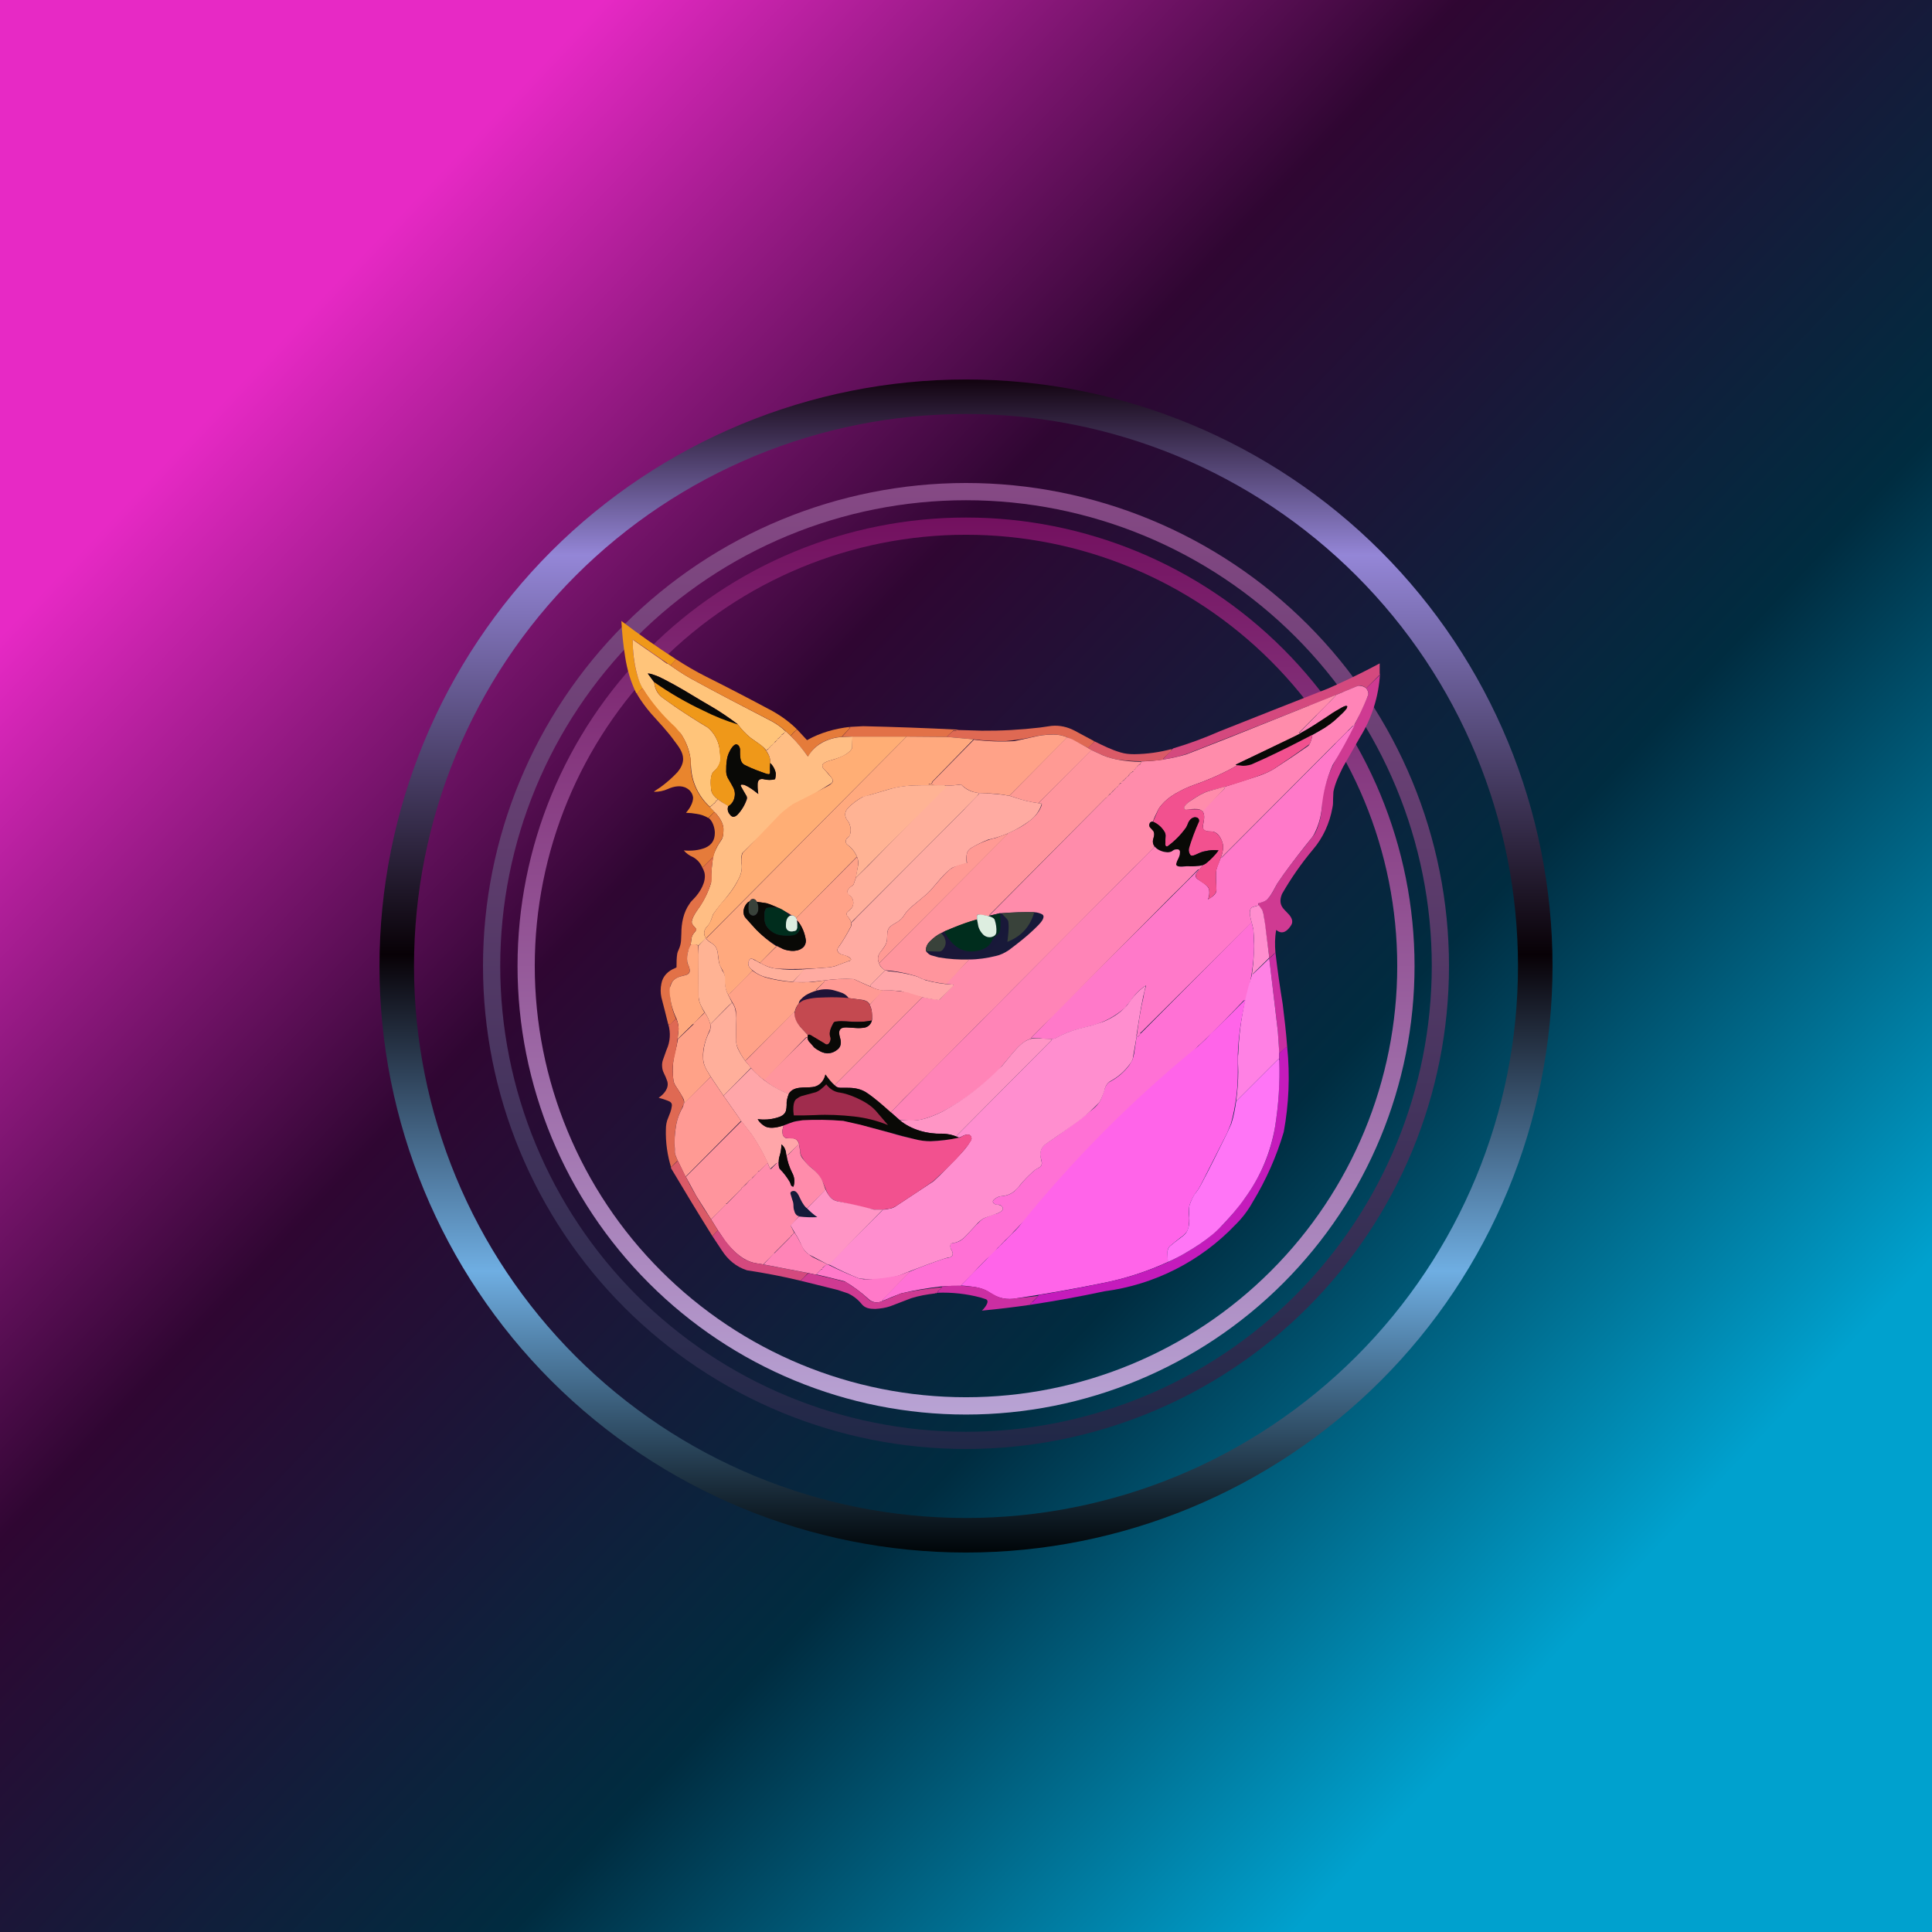 <svg width="24" height="24" viewBox="0 0 24 24" fill="none" xmlns="http://www.w3.org/2000/svg">
<g clip-path="url(#clip0_31_16566)">
<path d="M0 0H24V24H0V0Z" fill="url(#paint0_linear_31_16566)"/>
<path fill-rule="evenodd" clip-rule="evenodd" d="M12 18.857C13.819 18.857 15.563 18.135 16.849 16.849C18.135 15.563 18.857 13.819 18.857 12C18.857 10.181 18.135 8.437 16.849 7.151C15.563 5.865 13.819 5.143 12 5.143C10.181 5.143 8.437 5.865 7.151 7.151C5.865 8.437 5.143 10.181 5.143 12C5.143 13.819 5.865 15.563 7.151 16.849C8.437 18.135 10.181 18.857 12 18.857ZM12 19.286C13.932 19.286 15.786 18.518 17.152 17.152C18.518 15.786 19.286 13.932 19.286 12C19.286 10.068 18.518 8.215 17.152 6.848C15.786 5.482 13.932 4.714 12 4.714C10.068 4.714 8.215 5.482 6.848 6.848C5.482 8.215 4.714 10.068 4.714 12C4.714 13.932 5.482 15.786 6.848 17.152C8.215 18.518 10.068 19.286 12 19.286Z" fill="url(#paint1_linear_31_16566)"/>
<path fill-rule="evenodd" clip-rule="evenodd" d="M12 17.786C13.534 17.786 15.006 17.176 16.091 16.091C17.176 15.006 17.786 13.534 17.786 12C17.786 10.466 17.176 8.994 16.091 7.909C15.006 6.824 13.534 6.214 12 6.214C10.466 6.214 8.994 6.824 7.909 7.909C6.824 8.994 6.214 10.466 6.214 12C6.214 13.534 6.824 15.006 7.909 16.091C8.994 17.176 10.466 17.786 12 17.786ZM12 18C13.591 18 15.117 17.368 16.243 16.243C17.368 15.117 18 13.591 18 12C18 10.409 17.368 8.883 16.243 7.757C15.117 6.632 13.591 6 12 6C10.409 6 8.883 6.632 7.757 7.757C6.632 8.883 6 10.409 6 12C6 13.591 6.632 15.117 7.757 16.243C8.883 17.368 10.409 18 12 18Z" fill="url(#paint2_linear_31_16566)"/>
<path fill-rule="evenodd" clip-rule="evenodd" d="M12 17.357C13.421 17.357 14.784 16.793 15.788 15.788C16.793 14.784 17.357 13.421 17.357 12C17.357 10.579 16.793 9.217 15.788 8.212C14.784 7.207 13.421 6.643 12 6.643C10.579 6.643 9.217 7.207 8.212 8.212C7.207 9.217 6.643 10.579 6.643 12C6.643 13.421 7.207 14.784 8.212 15.788C9.217 16.793 10.579 17.357 12 17.357ZM12 17.572C13.478 17.572 14.895 16.985 15.94 15.94C16.985 14.895 17.572 13.478 17.572 12C17.572 10.523 16.985 9.105 15.94 8.061C14.895 7.016 13.478 6.429 12 6.429C10.523 6.429 9.105 7.016 8.061 8.061C7.016 9.105 6.429 10.523 6.429 12C6.429 13.478 7.016 14.895 8.061 15.94C9.105 16.985 10.523 17.572 12 17.572Z" fill="url(#paint3_linear_31_16566)"/>
<path d="M8.392 8.186V8.199L8.332 8.263H8.323V8.259H8.319V8.254H8.314V8.25H8.31L8.293 8.242L7.864 7.946H7.86C7.86 8.104 7.877 8.246 7.916 8.387C7.933 8.443 7.954 8.494 7.984 8.55C7.96 8.567 7.939 8.587 7.92 8.61L7.916 8.614H7.912V8.61H7.903C7.835 8.468 7.789 8.316 7.766 8.16C7.742 8.012 7.727 7.864 7.719 7.714C7.933 7.877 8.16 8.036 8.392 8.186Z" fill="#EF9819"/>
<path d="M8.293 8.242C8.383 8.306 8.477 8.37 8.576 8.426C8.91 8.61 9.253 8.786 9.591 8.962C9.651 8.996 9.707 9.034 9.763 9.09C9.751 9.095 9.741 9.102 9.733 9.112H9.724V9.12L9.72 9.124H9.711V9.133L9.707 9.137L9.686 9.159H9.677V9.172H9.664V9.184L9.63 9.214H9.626L9.621 9.219V9.227L9.587 9.262H9.578V9.266L9.574 9.27L9.544 9.304H9.536L9.531 9.309C9.531 9.313 9.531 9.317 9.523 9.322V9.326C9.495 9.291 9.461 9.261 9.424 9.236L9.326 9.167C9.264 9.117 9.21 9.059 9.163 8.996C9.06 8.919 8.948 8.842 8.837 8.777L8.734 8.717C8.571 8.619 8.417 8.524 8.25 8.439C8.207 8.417 8.164 8.396 8.121 8.383C8.098 8.374 8.073 8.368 8.048 8.366L8.126 8.473C8.134 8.559 8.168 8.619 8.228 8.666L8.378 8.773C8.514 8.866 8.653 8.955 8.794 9.039C8.868 9.102 8.917 9.188 8.936 9.283L8.948 9.377V9.459C8.936 9.506 8.909 9.548 8.871 9.579C8.816 9.622 8.828 9.75 8.837 9.823C8.846 9.866 8.88 9.9 8.914 9.926C8.914 9.934 8.914 9.939 8.906 9.939L8.901 9.943L8.897 9.952H8.888V9.964L8.867 9.982H8.863L8.858 9.99C8.858 9.994 8.858 9.999 8.85 9.994L8.846 9.999C8.846 10.007 8.846 10.011 8.837 10.007L8.833 10.011L8.828 10.02H8.816C8.677 9.892 8.594 9.715 8.584 9.527L8.58 9.442C8.566 9.323 8.523 9.21 8.456 9.112C8.27 8.952 8.111 8.764 7.984 8.554C7.954 8.501 7.931 8.443 7.916 8.383C7.877 8.24 7.859 8.093 7.86 7.946L8.288 8.246L8.293 8.242Z" fill="#FFC47A"/>
<path d="M8.392 8.186C8.512 8.263 8.64 8.34 8.769 8.404C9.046 8.543 9.322 8.686 9.596 8.833C9.716 8.901 9.819 8.978 9.904 9.064H9.892V9.068C9.862 9.09 9.84 9.116 9.823 9.141L9.763 9.086C9.711 9.037 9.654 8.995 9.592 8.961C9.253 8.786 8.91 8.61 8.576 8.426C8.477 8.37 8.383 8.306 8.293 8.241C8.293 8.241 8.302 8.241 8.306 8.25H8.314C8.314 8.254 8.314 8.254 8.314 8.25V8.254H8.319L8.323 8.263H8.332L8.392 8.198V8.186Z" fill="#E9852D"/>
<path d="M17.143 8.37L17.134 8.387L16.972 8.55C16.956 8.534 16.935 8.524 16.913 8.52C16.891 8.516 16.868 8.519 16.847 8.528L16.59 8.636C15.977 8.88 15.362 9.123 14.747 9.364C14.654 9.395 14.558 9.418 14.46 9.433H14.452V9.424L14.546 9.33V9.321H14.55V9.313H14.559V9.308L14.576 9.296C14.772 9.238 14.963 9.167 15.15 9.085C15.601 8.906 16.053 8.727 16.505 8.55L16.62 8.498C16.796 8.418 16.969 8.332 17.139 8.241V8.37H17.143Z" fill="#D4497E"/>
<path d="M9.163 9C8.962 8.941 8.77 8.859 8.588 8.756C8.428 8.672 8.273 8.578 8.125 8.473L8.048 8.37V8.366C8.074 8.366 8.095 8.374 8.121 8.383C8.164 8.396 8.207 8.417 8.25 8.439C8.417 8.524 8.571 8.619 8.734 8.717L8.837 8.777C8.948 8.841 9.06 8.919 9.163 8.996V9Z" fill="#090906"/>
<path d="M17.143 8.37C17.127 8.65 17.042 8.921 16.894 9.159L16.684 9.527C16.637 9.622 16.586 9.724 16.564 9.836L16.56 9.926C16.56 9.969 16.56 9.999 16.552 10.033C16.517 10.226 16.436 10.406 16.311 10.552C16.167 10.724 16.038 10.909 15.926 11.104C15.896 11.177 15.896 11.242 15.956 11.302L16.012 11.361C16.046 11.4 16.067 11.447 16.041 11.49C15.999 11.559 15.934 11.619 15.857 11.554H15.853C15.836 11.649 15.836 11.743 15.844 11.833L15.832 11.841C15.814 11.859 15.797 11.876 15.78 11.893C15.776 11.893 15.78 11.893 15.78 11.893L15.776 11.902V11.893H15.767C15.744 11.713 15.72 11.533 15.694 11.353C15.691 11.336 15.686 11.32 15.677 11.306L15.634 11.246V11.233C15.626 11.224 15.63 11.22 15.634 11.22C15.677 11.203 15.72 11.199 15.75 11.164C15.802 11.109 15.832 11.036 15.866 10.976L15.943 10.864C16.054 10.71 16.179 10.552 16.299 10.402C16.315 10.383 16.329 10.363 16.341 10.341C16.385 10.247 16.411 10.145 16.419 10.041V9.956C16.448 9.767 16.511 9.584 16.603 9.416C16.747 9.17 16.876 8.915 16.989 8.653C16.996 8.636 16.999 8.617 16.996 8.599C16.992 8.581 16.984 8.564 16.971 8.55L17.134 8.392L17.143 8.37Z" fill="#CF3A92"/>
<path d="M8.125 8.473C8.319 8.609 8.524 8.728 8.738 8.828C8.876 8.898 9.019 8.955 9.167 9C9.21 9.06 9.265 9.116 9.325 9.167L9.424 9.236C9.458 9.257 9.493 9.291 9.518 9.326L9.548 9.377C9.565 9.411 9.57 9.446 9.57 9.48C9.565 9.514 9.561 9.544 9.565 9.574V9.604C9.557 9.626 9.54 9.617 9.523 9.613C9.437 9.583 9.351 9.553 9.274 9.514C9.231 9.497 9.214 9.48 9.201 9.437C9.188 9.394 9.193 9.351 9.193 9.308C9.193 9.287 9.18 9.257 9.154 9.248C9.111 9.236 9.068 9.321 9.055 9.351C9.043 9.378 9.034 9.407 9.03 9.437C9.021 9.488 9.021 9.54 9.021 9.587C9.021 9.621 9.034 9.656 9.051 9.681L9.107 9.78C9.123 9.809 9.13 9.841 9.128 9.874C9.124 9.938 9.094 9.986 9.047 10.015C9.002 9.99 8.959 9.961 8.918 9.93C8.88 9.9 8.845 9.866 8.837 9.823C8.824 9.754 8.815 9.621 8.871 9.578C8.907 9.547 8.933 9.505 8.944 9.458C8.949 9.431 8.949 9.404 8.944 9.377L8.935 9.283C8.917 9.188 8.867 9.101 8.794 9.038C8.6 8.923 8.411 8.799 8.228 8.666C8.199 8.642 8.175 8.613 8.157 8.58C8.14 8.546 8.129 8.51 8.125 8.473Z" fill="#EF9819"/>
<path d="M16.971 8.55C16.997 8.584 17.006 8.619 16.988 8.653C16.938 8.778 16.881 8.899 16.817 9.017H16.804L15.176 10.65H15.167C15.188 10.59 15.206 10.522 15.184 10.462C15.163 10.397 15.12 10.329 15.047 10.329C15 10.329 14.931 10.325 14.944 10.256C14.953 10.2 14.974 10.127 14.94 10.08V10.063L15.21 9.797L15.219 9.772L15.634 9.639C15.698 9.617 15.767 9.587 15.823 9.553C15.968 9.46 16.11 9.365 16.251 9.266C16.258 9.26 16.264 9.252 16.268 9.244C16.286 9.208 16.297 9.169 16.303 9.129L16.401 9.073C16.491 9.022 16.569 8.966 16.628 8.902C16.663 8.872 16.697 8.842 16.727 8.803C16.731 8.796 16.734 8.789 16.736 8.782V8.777C16.735 8.775 16.733 8.774 16.731 8.773C16.714 8.764 16.684 8.782 16.667 8.79L16.504 8.893C16.389 8.97 16.273 9.043 16.153 9.107L16.148 9.103L16.14 9.107V9.103L16.59 8.644V8.636L16.847 8.529C16.89 8.512 16.933 8.52 16.971 8.55Z" fill="#FF84B7"/>
<path d="M7.984 8.55C8.096 8.727 8.232 8.889 8.387 9.03L8.456 9.111C8.52 9.201 8.563 9.326 8.58 9.437V9.531C8.591 9.72 8.676 9.897 8.816 10.024L8.901 10.11C8.893 10.106 8.886 10.1 8.88 10.093C8.879 10.092 8.877 10.092 8.876 10.093C8.874 10.092 8.873 10.091 8.871 10.091C8.87 10.091 8.868 10.092 8.867 10.093L8.799 10.161C8.756 10.136 8.709 10.118 8.653 10.11C8.61 10.102 8.567 10.098 8.524 10.097V10.093C8.567 10.046 8.61 9.973 8.61 9.908C8.607 9.884 8.599 9.861 8.585 9.841C8.572 9.821 8.554 9.805 8.533 9.793C8.464 9.75 8.37 9.767 8.297 9.801C8.243 9.825 8.185 9.837 8.126 9.836V9.831L8.203 9.78C8.28 9.724 8.353 9.66 8.417 9.591C8.456 9.544 8.486 9.488 8.486 9.428C8.486 9.343 8.43 9.274 8.379 9.206C8.293 9.086 8.19 8.978 8.087 8.863C8.018 8.783 7.956 8.697 7.903 8.606L7.911 8.61V8.614H7.92V8.606C7.941 8.584 7.963 8.563 7.984 8.55Z" fill="#E9852D"/>
<path d="M16.586 8.636L16.59 8.64V8.644L16.136 9.103V9.107H16.144V9.103H16.153V9.111L16.059 9.163L15.352 9.497V9.501L15.373 9.506C15.202 9.604 15.017 9.686 14.833 9.75C14.747 9.78 14.67 9.819 14.597 9.861C14.524 9.904 14.469 9.951 14.426 10.003C14.407 10.025 14.391 10.049 14.379 10.076C14.357 10.119 14.336 10.162 14.323 10.204C14.297 10.204 14.284 10.217 14.28 10.234C14.278 10.242 14.277 10.249 14.279 10.257C14.28 10.264 14.284 10.271 14.289 10.277L14.327 10.32C14.34 10.337 14.34 10.363 14.336 10.384L14.323 10.436C14.319 10.457 14.323 10.479 14.332 10.496L14.336 10.521V10.526C14.252 10.613 14.166 10.699 14.079 10.783C13.578 11.291 13.075 11.797 12.57 12.3C12.44 12.435 12.307 12.568 12.172 12.699L11.559 13.32L11.254 13.624C11.231 13.646 11.208 13.669 11.186 13.693L11.062 13.822C10.993 13.753 10.873 13.646 10.77 13.577C10.743 13.559 10.715 13.545 10.684 13.534C10.603 13.509 10.539 13.513 10.44 13.513C10.415 13.513 10.391 13.504 10.372 13.487C10.376 13.487 10.38 13.487 10.376 13.483V13.474L11.46 12.386C11.53 12.4 11.6 12.412 11.67 12.42C11.729 12.359 11.787 12.297 11.846 12.236L11.842 12.232H11.837L11.752 12.223V12.21H11.756C11.85 12.113 11.944 12.016 12.039 11.919C12.15 11.919 12.262 11.902 12.369 11.876C12.429 11.863 12.48 11.837 12.532 11.803C12.647 11.717 12.75 11.636 12.836 11.554C12.879 11.511 12.93 11.469 12.956 11.417C12.969 11.387 12.964 11.366 12.943 11.357C12.914 11.342 12.882 11.333 12.849 11.332C12.713 11.329 12.577 11.333 12.442 11.344H12.42L12.296 11.374V11.366L13.74 9.909H13.749L13.753 9.9V9.896L13.787 9.866C13.796 9.866 13.796 9.861 13.796 9.857L13.8 9.853L13.83 9.823L13.834 9.819C13.839 9.819 13.843 9.819 13.843 9.81L13.873 9.776H13.877C13.882 9.776 13.886 9.776 13.886 9.767V9.763L13.916 9.733H13.924L13.929 9.724V9.716L13.963 9.69L13.967 9.686C13.972 9.686 13.976 9.686 13.976 9.677L14.006 9.643C14.007 9.643 14.007 9.642 14.008 9.642C14.009 9.642 14.009 9.643 14.01 9.643L14.019 9.639V9.63H14.027V9.626L14.032 9.617L14.049 9.6H14.057L14.062 9.596V9.587H14.07C14.071 9.588 14.073 9.588 14.074 9.587C14.075 9.587 14.076 9.586 14.077 9.585C14.077 9.584 14.077 9.583 14.077 9.581C14.076 9.58 14.076 9.579 14.074 9.579V9.574L14.096 9.553H14.104V9.544L14.109 9.54H14.113C14.114 9.54 14.114 9.541 14.115 9.541C14.116 9.541 14.117 9.54 14.117 9.54V9.531L14.152 9.497H14.164V9.484L14.182 9.467L14.173 9.459C14.366 9.455 14.558 9.425 14.743 9.369L15.249 9.171L16.586 8.636Z" fill="#FF8CAB"/>
<path d="M16.303 9.129C16.211 9.172 16.12 9.219 16.033 9.27C15.871 9.349 15.708 9.425 15.544 9.497C15.501 9.51 15.458 9.519 15.411 9.51H15.368L15.355 9.502C15.347 9.502 15.347 9.502 15.355 9.497C15.621 9.369 15.887 9.24 16.153 9.112C16.273 9.043 16.388 8.966 16.504 8.889C16.564 8.846 16.62 8.816 16.667 8.79C16.684 8.782 16.71 8.764 16.731 8.769C16.733 8.77 16.734 8.771 16.735 8.772C16.735 8.774 16.736 8.776 16.735 8.777V8.782L16.727 8.803C16.697 8.842 16.663 8.872 16.628 8.906C16.56 8.971 16.484 9.028 16.401 9.073L16.303 9.129Z" fill="#090906"/>
<path d="M16.834 8.996C16.749 9.168 16.656 9.337 16.556 9.501C16.48 9.671 16.434 9.852 16.419 10.037C16.41 10.141 16.382 10.243 16.337 10.337C16.327 10.36 16.314 10.381 16.299 10.401C16.178 10.551 16.054 10.71 15.943 10.864L15.866 10.976C15.831 11.036 15.801 11.108 15.75 11.164C15.724 11.198 15.677 11.207 15.639 11.22C15.63 11.22 15.626 11.224 15.63 11.233L15.639 11.246L15.574 11.263C15.559 11.266 15.545 11.275 15.536 11.289C15.518 11.319 15.527 11.374 15.536 11.409L15.549 11.46C15.088 11.916 14.628 12.373 14.168 12.831H14.164L14.16 12.853L14.139 12.874H14.134C14.13 12.874 14.126 12.874 14.121 12.866C14.143 12.703 14.168 12.536 14.207 12.373C14.211 12.33 14.224 12.287 14.237 12.244H14.233C14.16 12.287 14.091 12.364 14.044 12.433L13.976 12.518C13.857 12.623 13.716 12.699 13.564 12.741L13.393 12.784C13.294 12.811 13.199 12.85 13.11 12.9C13.095 12.905 13.079 12.908 13.063 12.909C13.024 12.909 12.981 12.909 12.934 12.9C12.892 12.893 12.848 12.893 12.806 12.9C12.814 12.9 12.81 12.9 12.806 12.896C12.906 12.797 13.003 12.696 13.097 12.591C13.694 11.996 14.292 11.4 14.889 10.804V10.813C14.863 10.847 14.829 10.886 14.876 10.92L14.953 10.971C14.983 10.993 15.017 11.023 15.021 11.057C15.026 11.096 15.021 11.143 15.004 11.173C15.047 11.151 15.116 11.104 15.111 11.057C15.111 10.971 15.098 10.886 15.111 10.8L15.124 10.757L15.167 10.65H15.18L16.804 9.021L16.808 9.017H16.817L16.826 9.004V9L16.834 8.996Z" fill="#FF79C9"/>
<path d="M13.598 9.21H13.59V9.218L13.517 9.291C13.43 9.246 13.343 9.202 13.255 9.158C13.2 9.135 13.14 9.123 13.08 9.124C12.99 9.124 12.9 9.137 12.814 9.158C12.708 9.181 12.601 9.197 12.493 9.206C12.359 9.208 12.226 9.201 12.094 9.184L11.76 9.154C11.78 9.133 11.802 9.113 11.824 9.094L11.841 9.081V9.077H11.876L11.884 9.073H11.888L11.897 9.068L12.197 9.077C12.438 9.079 12.678 9.066 12.917 9.038L13.063 9.017C13.165 9.008 13.26 9.03 13.35 9.077L13.598 9.21Z" fill="#DF6953"/>
<path d="M11.897 9.069H11.889V9.073H11.841V9.077C11.836 9.084 11.831 9.089 11.824 9.094C11.802 9.113 11.78 9.133 11.76 9.154L11.25 9.15H10.59L10.461 9.154V9.15L10.564 9.039H10.551C10.547 9.039 10.547 9.039 10.551 9.039L10.556 9.03L10.723 9.021C11.116 9.03 11.509 9.044 11.901 9.064L11.897 9.069Z" fill="#E27147"/>
<path d="M10.556 9.03L10.547 9.034V9.038H10.564L10.461 9.146V9.154C10.371 9.158 10.286 9.184 10.204 9.227C10.136 9.27 10.08 9.321 10.041 9.398H10.037C9.973 9.308 9.904 9.227 9.823 9.141C9.843 9.115 9.866 9.09 9.891 9.068L9.904 9.064L10.024 9.193H10.028C10.187 9.103 10.371 9.051 10.556 9.03Z" fill="#E57B3A"/>
<path d="M9.763 9.086L9.823 9.142C9.902 9.221 9.973 9.307 10.037 9.399C10.08 9.322 10.136 9.27 10.209 9.227C10.286 9.185 10.371 9.159 10.466 9.155L10.59 9.15C10.588 9.197 10.586 9.244 10.586 9.292C10.573 9.322 10.543 9.347 10.517 9.365C10.466 9.399 10.406 9.42 10.346 9.437C10.29 9.455 10.153 9.48 10.247 9.566L10.329 9.66C10.346 9.682 10.354 9.703 10.329 9.729C9.923 9.97 9.55 10.262 9.219 10.599C9.205 10.646 9.204 10.696 9.214 10.745C9.219 10.804 9.205 10.864 9.176 10.916C9.12 11.032 9.039 11.134 8.953 11.233C8.92 11.273 8.888 11.315 8.859 11.357L8.829 11.439C8.819 11.464 8.805 11.488 8.786 11.507C8.743 11.55 8.734 11.602 8.769 11.657L8.674 11.747L8.657 11.735C8.632 11.73 8.606 11.73 8.58 11.735L8.589 11.666C8.591 11.639 8.601 11.614 8.619 11.593C8.632 11.576 8.662 11.55 8.64 11.529C8.63 11.517 8.62 11.506 8.61 11.495C8.602 11.486 8.596 11.476 8.594 11.464C8.592 11.453 8.593 11.441 8.597 11.43C8.614 11.37 8.653 11.319 8.692 11.263C8.753 11.172 8.801 11.072 8.833 10.967C8.834 10.857 8.842 10.747 8.859 10.637C8.876 10.582 8.902 10.526 8.932 10.479L8.966 10.427C8.987 10.389 8.987 10.333 8.987 10.294C8.983 10.226 8.944 10.166 8.902 10.114L8.816 10.024H8.824C8.833 10.02 8.833 10.016 8.833 10.012C8.842 10.012 8.846 10.007 8.846 9.999C8.854 9.999 8.859 9.995 8.859 9.986H8.867L8.889 9.965V9.956H8.897L8.902 9.947V9.939C8.914 9.939 8.919 9.939 8.914 9.926C8.957 9.96 9 9.986 9.047 10.012C9.04 10.029 9.038 10.047 9.041 10.066C9.044 10.084 9.052 10.101 9.064 10.114C9.09 10.153 9.12 10.157 9.159 10.123C9.213 10.067 9.254 10 9.279 9.926C9.28 9.919 9.281 9.911 9.279 9.904C9.278 9.896 9.275 9.889 9.27 9.883C9.246 9.844 9.223 9.804 9.202 9.763C9.197 9.737 9.232 9.746 9.244 9.75C9.309 9.776 9.364 9.819 9.416 9.862H9.42C9.411 9.819 9.408 9.776 9.412 9.733C9.416 9.686 9.446 9.669 9.497 9.682C9.54 9.69 9.579 9.69 9.622 9.682C9.624 9.681 9.625 9.68 9.627 9.678C9.628 9.677 9.629 9.675 9.63 9.673C9.638 9.645 9.638 9.615 9.63 9.587C9.621 9.547 9.6 9.51 9.57 9.48C9.57 9.446 9.566 9.412 9.549 9.377C9.54 9.359 9.53 9.342 9.519 9.326L9.523 9.322C9.532 9.322 9.532 9.313 9.532 9.309H9.536L9.544 9.305L9.574 9.27V9.262H9.587L9.617 9.227V9.223L9.622 9.219H9.63L9.66 9.185V9.176H9.673V9.163H9.682L9.686 9.159L9.707 9.137V9.129H9.72V9.116H9.733C9.74 9.103 9.75 9.093 9.763 9.086Z" fill="#FFBE84"/>
<path d="M13.256 9.159V9.163L12.544 9.879C12.536 9.883 12.536 9.883 12.544 9.883V9.887C12.441 9.866 12.33 9.853 12.223 9.857C12.201 9.857 12.176 9.857 12.146 9.849C12.068 9.839 11.995 9.802 11.94 9.746H11.936C11.867 9.755 11.803 9.759 11.734 9.759H11.657L11.576 9.75H11.571C11.56 9.75 11.549 9.75 11.537 9.75V9.746L11.559 9.737H11.571C11.579 9.731 11.583 9.721 11.584 9.712C11.756 9.538 11.927 9.363 12.098 9.189C12.266 9.21 12.435 9.216 12.604 9.206L12.819 9.159C12.904 9.137 12.99 9.125 13.084 9.125C13.143 9.124 13.201 9.136 13.256 9.159Z" fill="#FFA288"/>
<path d="M16.303 9.128C16.297 9.169 16.286 9.208 16.268 9.244C16.122 9.35 15.973 9.453 15.823 9.553C15.767 9.587 15.694 9.617 15.634 9.638C15.432 9.713 15.226 9.775 15.017 9.827C14.944 9.848 14.876 9.891 14.811 9.934C14.786 9.947 14.683 10.02 14.717 10.054H14.876C14.901 10.054 14.923 10.063 14.94 10.08C14.974 10.127 14.953 10.2 14.944 10.251C14.931 10.324 15 10.328 15.043 10.328C15.116 10.328 15.163 10.397 15.184 10.461C15.206 10.526 15.188 10.59 15.167 10.65C15.149 10.701 15.13 10.753 15.111 10.804C15.098 10.881 15.111 10.976 15.111 11.057C15.111 11.104 15.047 11.151 15.008 11.173C15.022 11.137 15.026 11.099 15.021 11.061C15.021 11.023 14.983 10.993 14.953 10.976C14.926 10.958 14.901 10.939 14.876 10.92C14.833 10.886 14.863 10.847 14.889 10.813L14.94 10.748C14.953 10.742 14.966 10.735 14.979 10.727C15.037 10.678 15.09 10.624 15.137 10.564C15.077 10.556 15.021 10.564 14.966 10.573C14.923 10.581 14.884 10.603 14.846 10.62C14.829 10.628 14.799 10.637 14.786 10.62C14.77 10.597 14.764 10.57 14.768 10.543C14.768 10.513 14.781 10.478 14.794 10.444C14.823 10.361 14.856 10.28 14.893 10.2C14.893 10.174 14.884 10.157 14.854 10.153C14.811 10.144 14.768 10.196 14.756 10.234C14.751 10.249 14.745 10.263 14.739 10.277C14.675 10.368 14.597 10.448 14.507 10.513C14.477 10.526 14.473 10.491 14.473 10.47L14.481 10.384C14.481 10.369 14.476 10.354 14.469 10.341C14.435 10.283 14.384 10.236 14.323 10.208L14.379 10.08C14.387 10.058 14.4 10.033 14.426 10.003C14.469 9.951 14.524 9.904 14.597 9.861C14.67 9.818 14.747 9.78 14.833 9.75C15.02 9.685 15.201 9.604 15.373 9.506L15.411 9.51C15.454 9.518 15.501 9.51 15.544 9.497L15.716 9.42C15.914 9.327 16.109 9.23 16.303 9.128Z" fill="#F2518F"/>
<path d="M11.25 9.15L11.254 9.154V9.158L8.777 11.649V11.653L8.773 11.661L8.769 11.657C8.734 11.601 8.743 11.55 8.786 11.507C8.803 11.49 8.816 11.464 8.829 11.438L8.859 11.357C8.888 11.313 8.92 11.27 8.953 11.229C9.039 11.134 9.124 11.031 9.176 10.916C9.206 10.864 9.219 10.804 9.214 10.744C9.205 10.696 9.208 10.646 9.223 10.598C9.38 10.438 9.535 10.277 9.69 10.114C9.741 10.068 9.796 10.025 9.853 9.986C10.002 9.913 10.149 9.837 10.294 9.758C10.309 9.75 10.322 9.74 10.333 9.728C10.354 9.707 10.346 9.681 10.329 9.66C10.304 9.626 10.277 9.595 10.247 9.566C10.153 9.48 10.29 9.454 10.346 9.437C10.406 9.42 10.466 9.394 10.517 9.364C10.543 9.347 10.573 9.321 10.586 9.291V9.15H11.25Z" fill="#FFAE75"/>
<path d="M11.25 9.15L11.76 9.154L12.094 9.184C11.923 9.36 11.752 9.536 11.58 9.711C11.579 9.721 11.574 9.73 11.567 9.737H11.559L11.537 9.741V9.746C11.55 9.745 11.563 9.745 11.576 9.746V9.75L11.657 9.754H11.464C11.323 9.754 11.177 9.767 11.04 9.806C10.93 9.838 10.82 9.871 10.71 9.904C10.646 9.938 10.59 9.981 10.539 10.033C10.496 10.076 10.487 10.123 10.517 10.178C10.53 10.2 10.547 10.213 10.552 10.234C10.569 10.277 10.573 10.32 10.56 10.363C10.56 10.371 10.556 10.384 10.547 10.389L10.517 10.418C10.5 10.444 10.504 10.479 10.53 10.496C10.586 10.539 10.624 10.59 10.65 10.654C10.646 10.646 10.642 10.646 10.637 10.65C10.388 10.901 10.14 11.152 9.892 11.404V11.413C9.883 11.387 9.862 11.37 9.832 11.37C9.807 11.352 9.782 11.336 9.754 11.323C9.673 11.277 9.587 11.241 9.497 11.216L9.403 11.203C9.397 11.193 9.39 11.184 9.382 11.177C9.374 11.17 9.364 11.167 9.354 11.167C9.343 11.167 9.334 11.17 9.326 11.177C9.326 11.186 9.317 11.19 9.309 11.198C9.299 11.202 9.29 11.208 9.283 11.216C9.24 11.263 9.214 11.344 9.262 11.404L9.399 11.55C9.472 11.629 9.556 11.698 9.647 11.756V11.76H9.639L9.442 11.961C9.416 11.948 9.39 11.933 9.364 11.918C9.347 11.91 9.322 11.901 9.309 11.923C9.287 11.966 9.292 12 9.322 12.03L9.347 12.056C9.251 12.161 9.151 12.262 9.047 12.36C9.02 12.313 9.005 12.26 9.004 12.206V12.15C9.002 12.118 8.994 12.088 8.979 12.06C8.962 12.026 8.936 11.991 8.932 11.957L8.919 11.858C8.914 11.799 8.893 11.747 8.842 11.717C8.816 11.7 8.794 11.687 8.773 11.661V11.653H8.777L11.254 9.158V9.15H11.25Z" fill="#FFA97E"/>
<path d="M13.256 9.159L13.32 9.184L13.517 9.292L13.56 9.317L12.9 9.977C12.802 9.965 12.706 9.942 12.613 9.909L12.544 9.887C12.536 9.887 12.536 9.883 12.544 9.883V9.879L13.252 9.163H13.256V9.159Z" fill="#FF9A94"/>
<path d="M13.598 9.21C13.701 9.261 13.804 9.313 13.92 9.347C13.976 9.364 14.031 9.369 14.091 9.369C14.249 9.367 14.406 9.345 14.558 9.304V9.309H14.55V9.33L14.451 9.424V9.429L14.456 9.437C14.259 9.464 14.06 9.462 13.864 9.433C13.79 9.418 13.718 9.393 13.65 9.36L13.556 9.317L13.513 9.291C13.541 9.264 13.57 9.237 13.598 9.21Z" fill="#DA5A67"/>
<path d="M9.57 9.48C9.6 9.51 9.621 9.544 9.634 9.587C9.643 9.617 9.634 9.643 9.63 9.673C9.629 9.675 9.628 9.677 9.627 9.678C9.625 9.68 9.624 9.681 9.621 9.681C9.581 9.692 9.538 9.692 9.497 9.681C9.446 9.668 9.416 9.681 9.411 9.733C9.411 9.767 9.411 9.81 9.42 9.861C9.364 9.818 9.309 9.776 9.249 9.75C9.231 9.75 9.197 9.737 9.201 9.763C9.223 9.803 9.246 9.843 9.27 9.883C9.279 9.896 9.279 9.913 9.274 9.93C9.25 10.002 9.211 10.068 9.159 10.123C9.12 10.157 9.09 10.153 9.064 10.114C9.053 10.101 9.045 10.085 9.042 10.067C9.039 10.05 9.041 10.032 9.047 10.015C9.099 9.986 9.124 9.938 9.129 9.874C9.131 9.841 9.123 9.809 9.107 9.78C9.09 9.746 9.071 9.713 9.051 9.681C9.033 9.653 9.023 9.62 9.021 9.587C9.021 9.54 9.021 9.488 9.03 9.441C9.034 9.41 9.043 9.38 9.056 9.351C9.069 9.321 9.116 9.236 9.154 9.248C9.18 9.257 9.189 9.287 9.193 9.308C9.193 9.351 9.193 9.394 9.201 9.437C9.214 9.48 9.236 9.497 9.274 9.514C9.356 9.553 9.437 9.583 9.523 9.613C9.54 9.613 9.557 9.626 9.566 9.604V9.48H9.57Z" fill="#090906"/>
<path d="M13.556 9.317L13.65 9.36C13.719 9.395 13.787 9.416 13.864 9.433C13.969 9.454 14.075 9.464 14.181 9.463V9.467L14.164 9.485V9.493H14.156L14.151 9.497L14.121 9.527V9.536C14.122 9.537 14.122 9.538 14.122 9.54C14.121 9.541 14.12 9.542 14.119 9.542C14.118 9.543 14.117 9.543 14.116 9.543C14.114 9.542 14.113 9.541 14.113 9.54H14.108V9.549L14.1 9.553H14.096L14.079 9.575V9.579L14.074 9.583H14.066V9.596H14.053L14.031 9.617V9.626H14.023L14.018 9.63V9.639H14.01V9.643L13.976 9.673V9.677C13.976 9.682 13.976 9.686 13.967 9.686H13.963L13.933 9.716V9.725L13.924 9.729H13.916L13.89 9.763V9.767L13.877 9.776L13.843 9.806V9.81C13.843 9.815 13.843 9.819 13.834 9.819H13.83L13.8 9.853C13.8 9.862 13.796 9.862 13.791 9.862H13.787L13.757 9.896C13.757 9.905 13.753 9.909 13.748 9.909H13.74L12.291 11.366L12.296 11.374L12.278 11.379L12.15 11.362C12.129 11.362 12.133 11.405 12.137 11.422C11.998 11.465 11.86 11.515 11.726 11.572L11.687 11.593C11.644 11.614 11.601 11.645 11.559 11.687C11.516 11.726 11.498 11.769 11.503 11.816C11.52 11.837 11.541 11.859 11.567 11.867L11.661 11.893C11.786 11.914 11.912 11.923 12.039 11.919C12.039 11.927 12.034 11.927 12.026 11.932C12.026 11.936 12.026 11.94 12.017 11.944C11.93 12.037 11.843 12.13 11.756 12.223C11.655 12.213 11.556 12.193 11.46 12.163C11.43 12.15 11.404 12.133 11.374 12.124C11.25 12.086 11.122 12.062 10.993 12.052C10.959 12.033 10.933 12.003 10.92 11.966L12.51 10.367L12.514 10.359V10.354C12.608 10.312 12.698 10.269 12.78 10.204C12.853 10.153 12.921 10.076 12.943 9.99L12.938 9.982L12.9 9.977L13.556 9.317Z" fill="#FF959D"/>
<path d="M12.146 9.848L12.154 9.853V9.857L12.158 9.861L12.159 9.863L12.158 9.866L12.141 9.883V9.887L11.983 10.046L11.978 10.054C11.511 10.524 11.042 10.992 10.573 11.46C10.564 11.426 10.543 11.4 10.521 11.374C10.508 11.348 10.521 11.331 10.543 11.314C10.559 11.302 10.574 11.288 10.585 11.271C10.616 11.22 10.598 11.143 10.543 11.117C10.525 11.104 10.525 11.083 10.53 11.061C10.543 11.031 10.564 11.018 10.59 11.001C10.598 10.997 10.607 10.984 10.611 10.963L10.633 10.903C10.735 10.805 10.835 10.705 10.933 10.603C11.206 10.323 11.479 10.043 11.751 9.763L11.734 9.758C11.803 9.76 11.872 9.755 11.94 9.746C11.995 9.806 12.068 9.84 12.146 9.848Z" fill="#FFAF9B"/>
<path d="M11.657 9.754H11.734C11.739 9.763 11.747 9.763 11.752 9.763C11.76 9.763 11.764 9.763 11.756 9.772L11.743 9.789C11.71 9.819 11.679 9.85 11.649 9.883L11.563 9.969C11.253 10.28 10.943 10.592 10.633 10.903C10.633 10.873 10.646 10.822 10.659 10.753C10.665 10.72 10.662 10.686 10.65 10.654C10.626 10.591 10.585 10.536 10.53 10.496C10.504 10.479 10.5 10.444 10.517 10.419L10.547 10.389C10.554 10.381 10.558 10.373 10.56 10.363C10.573 10.32 10.569 10.277 10.552 10.234C10.547 10.213 10.53 10.2 10.517 10.179C10.487 10.123 10.496 10.076 10.539 10.033C10.59 9.982 10.646 9.939 10.71 9.904C10.728 9.895 10.746 9.888 10.766 9.883L10.792 9.879L11.04 9.806C11.177 9.763 11.323 9.754 11.469 9.754H11.657Z" fill="#FFB394"/>
<path d="M15.214 9.771C15.219 9.78 15.214 9.789 15.21 9.797C15.12 9.892 15.03 9.986 14.94 10.08C14.922 10.062 14.897 10.051 14.872 10.05C14.826 10.048 14.78 10.051 14.734 10.059L14.717 10.054C14.679 10.02 14.786 9.947 14.812 9.934C14.876 9.891 14.944 9.849 15.017 9.827L15.219 9.771H15.214Z" fill="#FF8CAB"/>
<path d="M12.146 9.849L12.223 9.857C12.334 9.857 12.437 9.866 12.544 9.887L12.613 9.909C12.711 9.943 12.806 9.964 12.9 9.977L12.939 9.981V9.99C12.912 10.078 12.856 10.153 12.78 10.204C12.629 10.315 12.457 10.392 12.274 10.431C12.197 10.461 12.129 10.496 12.064 10.534C12.047 10.545 12.032 10.56 12.021 10.577C12 10.62 12.004 10.676 12.009 10.719V10.723L11.841 10.774C11.819 10.785 11.799 10.8 11.781 10.817C11.709 10.877 11.649 10.959 11.584 11.031C11.55 11.074 11.511 11.109 11.469 11.143L11.336 11.254C11.293 11.289 11.263 11.323 11.237 11.361C11.215 11.401 11.182 11.433 11.143 11.456C11.087 11.49 11.031 11.511 11.023 11.584L11.019 11.67C11.014 11.73 10.98 11.769 10.946 11.816C10.931 11.832 10.92 11.851 10.912 11.871C10.902 11.903 10.905 11.937 10.92 11.966C10.933 12.009 10.963 12.034 10.993 12.052V12.056L10.989 12.06L10.817 12.232V12.257C10.747 12.227 10.677 12.195 10.607 12.163C10.483 12.156 10.358 12.162 10.234 12.18L10.041 12.201H9.849C9.893 12.152 9.935 12.102 9.977 12.052L9.96 12.043L10.294 12.017C10.337 12.013 10.38 12.004 10.423 11.983L10.539 11.94C10.552 11.94 10.56 11.936 10.564 11.927L10.573 11.919L10.569 11.91C10.552 11.884 10.496 11.867 10.461 11.859C10.419 11.85 10.38 11.803 10.419 11.764C10.476 11.682 10.527 11.596 10.573 11.507C10.577 11.493 10.577 11.478 10.573 11.464C10.596 11.445 10.618 11.423 10.637 11.4L10.834 11.203C11.215 10.819 11.597 10.437 11.979 10.054L11.983 10.046C12.036 9.991 12.089 9.937 12.142 9.883L12.159 9.866V9.857C12.15 9.857 12.146 9.857 12.146 9.849Z" fill="#FFABA2"/>
<path d="M8.901 10.114C8.944 10.166 8.983 10.226 8.987 10.294C8.987 10.333 8.987 10.389 8.966 10.423L8.931 10.479C8.898 10.528 8.875 10.583 8.863 10.641L8.734 10.77H8.721C8.698 10.717 8.657 10.673 8.606 10.646C8.563 10.628 8.524 10.6 8.494 10.564C8.584 10.573 8.683 10.564 8.764 10.53C8.841 10.496 8.88 10.436 8.88 10.346C8.88 10.286 8.854 10.2 8.803 10.161L8.867 10.093H8.88L8.901 10.114Z" fill="#E57B3A"/>
<path d="M14.94 10.748C14.876 10.765 14.807 10.761 14.739 10.761H14.683C14.653 10.77 14.597 10.761 14.61 10.718C14.623 10.68 14.653 10.646 14.657 10.598C14.657 10.564 14.645 10.547 14.614 10.551C14.589 10.551 14.572 10.564 14.555 10.577C14.533 10.59 14.512 10.59 14.486 10.585C14.43 10.581 14.362 10.551 14.332 10.5C14.322 10.48 14.319 10.457 14.323 10.435L14.336 10.384C14.34 10.358 14.336 10.341 14.327 10.324L14.284 10.277C14.28 10.271 14.277 10.264 14.277 10.256C14.276 10.248 14.277 10.241 14.28 10.234C14.284 10.217 14.297 10.208 14.323 10.208C14.387 10.234 14.434 10.277 14.469 10.337C14.476 10.351 14.479 10.368 14.477 10.384V10.47C14.473 10.491 14.477 10.525 14.503 10.513C14.593 10.447 14.671 10.368 14.735 10.277L14.756 10.234C14.769 10.191 14.807 10.148 14.854 10.153C14.884 10.157 14.897 10.174 14.897 10.2C14.847 10.311 14.804 10.426 14.769 10.543C14.764 10.568 14.769 10.594 14.786 10.62C14.799 10.637 14.829 10.628 14.846 10.62C14.889 10.603 14.927 10.581 14.97 10.577C15.022 10.56 15.077 10.556 15.137 10.564C15.095 10.624 15.039 10.68 14.979 10.727C14.965 10.736 14.951 10.743 14.936 10.748H14.94Z" fill="#090906"/>
<path d="M12.514 10.354V10.367L10.92 11.966C10.905 11.937 10.902 11.903 10.912 11.872C10.92 11.851 10.931 11.832 10.946 11.816C10.98 11.773 11.014 11.73 11.019 11.67L11.023 11.585C11.031 11.512 11.087 11.49 11.143 11.456C11.182 11.433 11.215 11.401 11.237 11.362C11.263 11.323 11.293 11.289 11.336 11.255L11.469 11.143C11.511 11.109 11.55 11.075 11.584 11.032C11.649 10.959 11.713 10.877 11.781 10.817C11.803 10.796 11.824 10.783 11.841 10.774C11.896 10.749 11.954 10.731 12.013 10.719C12.004 10.676 12 10.616 12.021 10.577C12.032 10.56 12.047 10.545 12.064 10.534C12.161 10.475 12.267 10.432 12.377 10.406L12.519 10.354H12.514Z" fill="#FF9A94"/>
<path d="M14.332 10.5C14.362 10.551 14.43 10.581 14.486 10.586C14.512 10.59 14.533 10.586 14.555 10.577C14.572 10.564 14.589 10.551 14.614 10.551C14.645 10.547 14.662 10.564 14.657 10.594C14.657 10.646 14.623 10.68 14.614 10.723C14.597 10.766 14.657 10.766 14.683 10.766L14.739 10.761C14.807 10.761 14.876 10.766 14.94 10.748L14.889 10.813V10.8C14.889 10.796 14.889 10.796 14.889 10.8H14.884C14.773 10.916 14.658 11.031 14.542 11.143C13.963 11.727 13.385 12.312 12.806 12.896C12.81 12.896 12.815 12.9 12.806 12.904C12.72 12.926 12.643 13.007 12.575 13.088L12.446 13.243C12.403 13.299 12.36 13.346 12.309 13.389C12.124 13.551 11.923 13.697 11.709 13.809C11.636 13.843 11.567 13.873 11.495 13.894C11.426 13.916 11.362 13.924 11.289 13.92L11.173 13.911L11.066 13.817C11.128 13.752 11.191 13.688 11.255 13.624L11.555 13.32C12.482 12.386 13.411 11.454 14.34 10.521C14.335 10.514 14.332 10.505 14.332 10.496V10.5Z" fill="#FF84B7"/>
<path d="M8.863 10.642C8.844 10.724 8.836 10.81 8.841 10.895C8.841 10.92 8.841 10.946 8.833 10.967C8.801 11.074 8.754 11.175 8.691 11.267C8.653 11.319 8.614 11.37 8.597 11.43C8.589 11.452 8.593 11.473 8.61 11.495L8.64 11.529C8.666 11.55 8.631 11.572 8.619 11.593C8.601 11.614 8.591 11.639 8.589 11.666L8.58 11.735L8.55 11.812C8.537 11.853 8.533 11.897 8.537 11.94C8.537 11.953 8.537 11.966 8.546 11.979C8.571 12.034 8.589 12.099 8.503 12.116C8.434 12.133 8.361 12.15 8.331 12.232C8.325 12.254 8.322 12.277 8.323 12.3C8.322 12.424 8.348 12.547 8.4 12.66H8.391L8.327 12.725H8.301C8.274 12.613 8.245 12.501 8.216 12.39C8.204 12.334 8.204 12.275 8.216 12.219C8.233 12.124 8.301 12.06 8.387 12.026L8.404 12.017V12.009C8.404 11.953 8.404 11.902 8.413 11.846C8.417 11.83 8.422 11.814 8.43 11.799C8.446 11.764 8.457 11.726 8.46 11.687L8.464 11.597C8.464 11.469 8.49 11.332 8.567 11.225C8.58 11.203 8.601 11.182 8.623 11.16C8.7 11.079 8.777 10.95 8.751 10.839C8.744 10.815 8.734 10.792 8.721 10.77H8.734L8.863 10.642Z" fill="#E27147"/>
<path d="M10.65 10.654C10.663 10.688 10.663 10.723 10.659 10.753L10.633 10.903C10.626 10.923 10.619 10.943 10.611 10.963C10.607 10.984 10.598 10.997 10.59 11.001C10.564 11.018 10.547 11.031 10.53 11.061C10.526 11.083 10.53 11.104 10.547 11.117C10.598 11.143 10.616 11.22 10.586 11.271C10.574 11.288 10.559 11.302 10.543 11.314C10.526 11.327 10.508 11.348 10.521 11.37C10.543 11.4 10.564 11.426 10.573 11.46V11.503C10.527 11.593 10.476 11.681 10.418 11.764C10.38 11.807 10.418 11.85 10.461 11.858C10.496 11.863 10.547 11.884 10.569 11.91C10.571 11.912 10.572 11.915 10.572 11.918C10.572 11.922 10.571 11.925 10.569 11.927C10.56 11.934 10.549 11.938 10.539 11.94L10.423 11.983C10.382 12.001 10.339 12.013 10.294 12.017C10.079 12.037 9.863 12.043 9.647 12.034C9.574 12.024 9.504 11.999 9.441 11.961L9.639 11.764H9.643V11.76H9.647V11.751L9.733 11.79C9.81 11.82 9.926 11.829 9.99 11.756C10.003 11.734 10.011 11.713 10.011 11.683C9.999 11.593 9.964 11.503 9.9 11.434L9.896 11.413V11.4C10.144 11.15 10.393 10.9 10.641 10.65H10.65V10.654Z" fill="#FFA288"/>
<path d="M9.403 11.203C9.418 11.23 9.426 11.262 9.424 11.293C9.42 11.336 9.386 11.392 9.334 11.37C9.313 11.361 9.3 11.344 9.296 11.314V11.237C9.299 11.224 9.303 11.211 9.309 11.199C9.314 11.192 9.319 11.187 9.326 11.181C9.333 11.174 9.343 11.17 9.353 11.169C9.363 11.168 9.373 11.171 9.382 11.177L9.403 11.203Z" fill="#39423A"/>
<path d="M9.308 11.199C9.304 11.211 9.301 11.224 9.3 11.237C9.296 11.263 9.296 11.289 9.3 11.314C9.3 11.344 9.313 11.357 9.334 11.37C9.386 11.392 9.42 11.34 9.42 11.293C9.422 11.262 9.417 11.231 9.403 11.203L9.497 11.216C9.518 11.216 9.54 11.224 9.566 11.233L9.677 11.28C9.63 11.27 9.582 11.27 9.536 11.28C9.532 11.28 9.528 11.281 9.524 11.282C9.52 11.284 9.517 11.286 9.514 11.289C9.488 11.327 9.493 11.387 9.497 11.43L9.518 11.499C9.561 11.563 9.626 11.602 9.698 11.614C9.75 11.623 9.801 11.627 9.853 11.614C9.896 11.61 9.926 11.58 9.938 11.533C9.94 11.526 9.94 11.519 9.938 11.512C9.933 11.492 9.921 11.476 9.904 11.464V11.434C9.964 11.503 9.998 11.593 10.011 11.683C10.011 11.713 10.003 11.734 9.986 11.756C9.926 11.829 9.81 11.82 9.728 11.79C9.605 11.729 9.492 11.648 9.394 11.55C9.35 11.503 9.307 11.454 9.266 11.404C9.214 11.349 9.236 11.263 9.283 11.216C9.29 11.208 9.298 11.202 9.308 11.199Z" fill="#090906"/>
<path d="M15.639 11.246L15.681 11.306L15.694 11.348L15.716 11.481L15.767 11.893V11.906C15.767 11.897 15.759 11.901 15.754 11.91L15.75 11.914C15.685 11.979 15.619 12.043 15.553 12.107L15.549 12.12C15.578 11.93 15.585 11.737 15.57 11.546L15.549 11.46L15.536 11.409C15.527 11.374 15.519 11.323 15.536 11.289C15.541 11.281 15.547 11.276 15.555 11.271C15.562 11.267 15.57 11.264 15.579 11.263L15.639 11.246Z" fill="#FF8ECF"/>
<path d="M9.677 11.28C9.704 11.291 9.73 11.306 9.754 11.323L9.814 11.374C9.797 11.387 9.784 11.396 9.78 11.409C9.766 11.441 9.76 11.476 9.763 11.511C9.763 11.563 9.823 11.58 9.866 11.567C9.887 11.567 9.9 11.55 9.904 11.524V11.464C9.921 11.476 9.933 11.492 9.938 11.511C9.94 11.518 9.94 11.526 9.938 11.533C9.926 11.58 9.896 11.61 9.853 11.618C9.801 11.627 9.75 11.623 9.698 11.618C9.661 11.613 9.626 11.599 9.595 11.578C9.564 11.558 9.538 11.53 9.518 11.498C9.506 11.477 9.499 11.454 9.497 11.43C9.497 11.387 9.488 11.327 9.514 11.289C9.517 11.285 9.52 11.282 9.523 11.28C9.527 11.277 9.531 11.276 9.536 11.276C9.578 11.267 9.626 11.271 9.677 11.28Z" fill="#002D1D"/>
<path d="M12.848 11.332C12.797 11.512 12.686 11.632 12.514 11.7C12.523 11.619 12.536 11.537 12.527 11.46C12.526 11.444 12.52 11.43 12.51 11.417L12.441 11.345C12.577 11.334 12.713 11.329 12.848 11.332Z" fill="#39423A"/>
<path d="M12.424 11.344C12.429 11.413 12.433 11.477 12.424 11.546C12.424 11.576 12.407 11.597 12.386 11.614C12.36 11.63 12.34 11.652 12.326 11.678C12.3 11.747 12.24 11.786 12.167 11.807C12.026 11.841 11.91 11.807 11.816 11.7C11.777 11.657 11.751 11.614 11.73 11.571L11.85 11.52C11.944 11.481 12.039 11.447 12.137 11.421L12.154 11.511C12.167 11.546 12.184 11.576 12.21 11.606C12.24 11.636 12.274 11.649 12.317 11.64C12.351 11.631 12.373 11.614 12.377 11.58C12.382 11.528 12.374 11.475 12.356 11.426C12.347 11.4 12.304 11.383 12.279 11.383L12.296 11.374L12.424 11.344Z" fill="#002D1D"/>
<path d="M12.278 11.379C12.304 11.387 12.347 11.4 12.356 11.426C12.373 11.477 12.381 11.528 12.377 11.58C12.373 11.614 12.351 11.631 12.317 11.64C12.298 11.644 12.278 11.643 12.259 11.637C12.24 11.631 12.223 11.62 12.21 11.606C12.184 11.579 12.165 11.547 12.154 11.511L12.137 11.421C12.137 11.4 12.128 11.361 12.154 11.361C12.197 11.361 12.24 11.37 12.278 11.379ZM9.831 11.37C9.861 11.37 9.883 11.387 9.896 11.413L9.9 11.434L9.904 11.464V11.524C9.9 11.55 9.887 11.567 9.861 11.567C9.823 11.58 9.767 11.567 9.763 11.511C9.763 11.473 9.763 11.438 9.78 11.409C9.784 11.396 9.797 11.387 9.814 11.374H9.831V11.37Z" fill="#DDEEE0"/>
<path d="M15.549 11.46L15.57 11.546L15.579 11.751C15.575 11.981 15.539 12.209 15.472 12.428H15.459C15.459 12.424 15.459 12.424 15.459 12.428H15.45C15.28 12.608 15.105 12.784 14.927 12.956L14.88 12.998C14.831 13.048 14.783 13.098 14.734 13.149C14.713 13.173 14.691 13.196 14.666 13.217C14.65 13.235 14.633 13.252 14.614 13.268C14.601 13.285 14.586 13.301 14.572 13.316C14.553 13.335 14.533 13.354 14.511 13.371C14.498 13.386 14.483 13.401 14.469 13.414L14.426 13.457L14.374 13.508C14.21 13.669 14.049 13.832 13.89 13.997C13.866 14.019 13.843 14.042 13.822 14.066C13.77 14.113 13.722 14.163 13.676 14.216H13.671C13.65 14.24 13.627 14.263 13.603 14.284C13.587 14.302 13.57 14.32 13.552 14.336C13.537 14.354 13.521 14.371 13.504 14.387C13.487 14.407 13.468 14.425 13.449 14.443C13.435 14.458 13.421 14.472 13.406 14.486C13.388 14.504 13.37 14.521 13.35 14.537L13.32 14.571C13.176 14.709 13.036 14.851 12.9 14.996C12.884 15.014 12.867 15.031 12.849 15.047C12.832 15.065 12.815 15.082 12.797 15.098C12.782 15.114 12.767 15.128 12.75 15.141L12.724 15.167C12.69 15.198 12.657 15.231 12.626 15.266C12.605 15.286 12.585 15.307 12.566 15.33C12.551 15.344 12.537 15.358 12.523 15.373C12.496 15.397 12.47 15.423 12.446 15.45C12.43 15.468 12.412 15.485 12.394 15.501C12.358 15.556 12.311 15.602 12.257 15.639L12.244 15.651C12.188 15.707 12.134 15.764 12.082 15.823C12.033 15.871 11.984 15.92 11.936 15.969L11.949 15.973C11.863 15.973 11.777 15.973 11.691 15.981C11.524 15.999 11.358 16.028 11.194 16.067C11.116 16.096 11.039 16.128 10.963 16.161C10.972 16.157 10.972 16.153 10.963 16.144C11.074 16.03 11.186 15.916 11.297 15.801H11.289C11.417 15.746 11.589 15.681 11.734 15.634L11.794 15.621C11.837 15.608 11.846 15.579 11.824 15.536C11.807 15.51 11.781 15.45 11.837 15.441C11.854 15.437 11.876 15.441 11.893 15.428C11.936 15.416 11.966 15.386 11.996 15.356L12.124 15.219C12.167 15.176 12.197 15.146 12.223 15.133C12.266 15.116 12.322 15.09 12.39 15.073C12.42 15.06 12.48 15.034 12.45 14.991C12.444 14.982 12.435 14.975 12.426 14.971C12.416 14.966 12.405 14.964 12.394 14.966C12.384 14.967 12.373 14.965 12.363 14.96C12.353 14.956 12.345 14.949 12.339 14.94C12.317 14.91 12.382 14.876 12.403 14.867C12.418 14.862 12.434 14.859 12.45 14.858C12.505 14.854 12.557 14.833 12.6 14.799L12.669 14.726C12.716 14.666 12.767 14.614 12.823 14.563C12.849 14.537 12.874 14.52 12.896 14.511C12.93 14.494 12.951 14.469 12.939 14.426L12.93 14.387C12.919 14.354 12.919 14.319 12.931 14.286C12.943 14.253 12.965 14.226 12.994 14.207C13.197 14.069 13.394 13.923 13.586 13.77C13.616 13.744 13.637 13.719 13.65 13.701C13.68 13.659 13.693 13.611 13.71 13.564C13.727 13.508 13.744 13.457 13.8 13.431C13.889 13.382 13.966 13.315 14.027 13.234L14.07 13.161L14.087 13.093L14.121 12.866L14.134 12.879L14.16 12.853L14.164 12.836H14.173C14.629 12.376 15.086 11.918 15.544 11.46H15.549Z" fill="#FF71D5"/>
<path d="M11.692 11.593C11.717 11.618 11.735 11.644 11.739 11.666C11.756 11.709 11.747 11.751 11.717 11.79C11.709 11.803 11.696 11.816 11.675 11.82H11.632L11.503 11.816C11.499 11.768 11.516 11.726 11.559 11.687C11.602 11.644 11.645 11.614 11.687 11.593H11.692Z" fill="#39423A"/>
<path d="M8.768 11.657C8.794 11.687 8.811 11.7 8.841 11.717C8.893 11.747 8.914 11.799 8.918 11.859L8.931 11.957C8.94 11.992 8.961 12.026 8.974 12.06C8.996 12.086 9.004 12.116 9.008 12.146V12.206C9.008 12.261 9.021 12.313 9.047 12.36L9.094 12.454C9.064 12.48 9.036 12.507 9.008 12.536L8.824 12.724C8.809 12.672 8.786 12.623 8.756 12.579C8.737 12.548 8.719 12.517 8.704 12.484C8.689 12.452 8.681 12.417 8.678 12.382C8.676 12.17 8.676 11.959 8.678 11.747L8.764 11.657H8.768Z" fill="#FFB394"/>
<path d="M8.674 11.747L8.678 11.858C8.677 12.033 8.677 12.207 8.678 12.381C8.678 12.415 8.691 12.454 8.704 12.484C8.718 12.516 8.734 12.548 8.751 12.578L8.738 12.591C8.696 12.636 8.653 12.68 8.61 12.724H8.605C8.543 12.786 8.48 12.847 8.417 12.908L8.43 12.784C8.43 12.741 8.421 12.698 8.404 12.655C8.35 12.544 8.321 12.423 8.318 12.3C8.318 12.274 8.327 12.253 8.335 12.231C8.361 12.15 8.434 12.133 8.507 12.116C8.593 12.098 8.571 12.034 8.546 11.978C8.541 11.967 8.538 11.956 8.537 11.944C8.532 11.899 8.536 11.854 8.55 11.811C8.55 11.798 8.563 11.773 8.58 11.734C8.605 11.729 8.631 11.729 8.657 11.734L8.674 11.751V11.747Z" fill="#FFA97E"/>
<path d="M15.844 11.833C15.869 12.047 15.899 12.259 15.934 12.472C15.956 12.647 15.977 12.827 15.99 13.007V13.016H15.981V13.007L15.891 13.084L15.874 12.814L15.767 11.906V11.893H15.771V11.897H15.78L15.823 11.854L15.831 11.842L15.844 11.833Z" fill="#CB2EA2"/>
<path d="M15.767 11.906L15.874 12.814L15.892 13.084V13.174V13.153H15.883L15.356 13.68C15.373 13.543 15.382 13.423 15.382 13.316C15.382 13.239 15.373 13.162 15.382 13.089C15.393 12.76 15.45 12.434 15.549 12.12V12.111L15.553 12.103V12.099H15.557C15.557 12.103 15.557 12.103 15.557 12.099H15.566C15.634 12.035 15.701 11.971 15.767 11.906Z" fill="#FF81E4"/>
<path d="M9.442 11.961C9.515 12.004 9.579 12.026 9.647 12.034C9.751 12.046 9.856 12.049 9.96 12.043L9.977 12.047V12.06C9.935 12.107 9.893 12.152 9.849 12.197C9.733 12.188 9.618 12.168 9.506 12.137C9.437 12.117 9.374 12.08 9.322 12.03C9.292 12 9.287 11.961 9.309 11.923C9.322 11.901 9.352 11.91 9.365 11.923C9.395 11.936 9.42 11.948 9.442 11.966V11.961Z" fill="#FFAF9B"/>
<path d="M10.993 12.051L11.036 12.064C11.143 12.073 11.267 12.094 11.37 12.124C11.405 12.133 11.43 12.15 11.46 12.163C11.473 12.163 11.486 12.171 11.495 12.176C11.606 12.207 11.721 12.226 11.837 12.231L11.846 12.236C11.847 12.237 11.847 12.238 11.847 12.24C11.847 12.241 11.847 12.243 11.846 12.244C11.786 12.304 11.726 12.364 11.666 12.424C11.505 12.404 11.347 12.367 11.194 12.313C11.116 12.304 11.037 12.302 10.959 12.304C10.909 12.297 10.861 12.281 10.817 12.257V12.231L10.989 12.06V12.056H10.993V12.051Z" fill="#FFA6A9"/>
<path d="M9.343 12.056C9.395 12.094 9.446 12.12 9.506 12.141C9.68 12.189 9.861 12.209 10.042 12.201C10.102 12.201 10.17 12.188 10.235 12.18L10.243 12.184V12.193L10.136 12.296V12.3H10.14C10.149 12.3 10.153 12.3 10.149 12.304C10.102 12.317 10.05 12.338 10.007 12.364C9.985 12.379 9.965 12.396 9.947 12.416C9.933 12.429 9.924 12.447 9.922 12.467C9.893 12.501 9.875 12.543 9.87 12.587V12.574C9.87 12.566 9.87 12.566 9.866 12.574L9.275 13.161V13.166H9.27L9.266 13.17L9.257 13.178C9.22 13.128 9.188 13.073 9.163 13.016C9.146 12.975 9.139 12.931 9.142 12.887C9.145 12.777 9.145 12.667 9.142 12.557C9.135 12.52 9.12 12.485 9.099 12.454L9.047 12.36H9.052V12.347L9.06 12.343L9.069 12.338C9.163 12.245 9.255 12.151 9.347 12.056H9.343Z" fill="#FFA288"/>
<path d="M10.817 12.257C10.86 12.278 10.912 12.3 10.959 12.3L10.963 12.309H10.967L10.972 12.313L10.813 12.471H10.8C10.774 12.428 10.723 12.42 10.672 12.416L10.543 12.399C10.524 12.372 10.499 12.352 10.47 12.338C10.437 12.325 10.402 12.313 10.367 12.304C10.297 12.284 10.223 12.284 10.153 12.304C10.153 12.3 10.153 12.296 10.14 12.304V12.296L10.243 12.193V12.184L10.234 12.18C10.358 12.162 10.483 12.156 10.607 12.163C10.675 12.195 10.744 12.227 10.813 12.257H10.817Z" fill="#FF9A94"/>
<path d="M14.121 12.866C14.104 12.964 14.087 13.063 14.07 13.161C14.058 13.186 14.044 13.209 14.027 13.23C13.966 13.311 13.889 13.378 13.8 13.427C13.744 13.457 13.727 13.508 13.714 13.564C13.697 13.607 13.68 13.663 13.65 13.701C13.58 13.773 13.506 13.841 13.427 13.903C13.29 14.006 13.14 14.108 12.998 14.207C12.934 14.25 12.913 14.314 12.93 14.387L12.938 14.426C12.951 14.468 12.93 14.494 12.896 14.511C12.869 14.524 12.844 14.542 12.823 14.563C12.767 14.614 12.716 14.666 12.668 14.726C12.643 14.76 12.617 14.781 12.6 14.798C12.557 14.833 12.505 14.853 12.45 14.858C12.434 14.859 12.418 14.862 12.403 14.867C12.381 14.876 12.317 14.91 12.338 14.94C12.351 14.957 12.373 14.966 12.394 14.966C12.415 14.966 12.437 14.974 12.45 14.991C12.48 15.034 12.42 15.06 12.39 15.073L12.223 15.133C12.185 15.155 12.152 15.184 12.124 15.218L11.995 15.356C11.967 15.387 11.932 15.412 11.893 15.428C11.876 15.437 11.854 15.437 11.837 15.441C11.786 15.45 11.807 15.51 11.824 15.536C11.845 15.578 11.837 15.608 11.794 15.621C11.773 15.621 11.751 15.63 11.734 15.634C11.588 15.681 11.421 15.746 11.288 15.797C11.241 15.814 11.19 15.84 11.143 15.853C11.083 15.87 11.018 15.878 10.954 15.887C10.861 15.892 10.768 15.891 10.675 15.883C10.549 15.832 10.424 15.774 10.303 15.711H10.298V15.703C10.506 15.489 10.716 15.278 10.928 15.068C10.943 15.055 10.955 15.041 10.967 15.026C10.984 15.026 11.01 15.026 11.036 15.017C11.078 15.013 11.108 15 11.143 14.974L11.597 14.674L11.665 14.61L11.88 14.391C11.944 14.323 12.008 14.258 12.051 14.181C12.064 14.164 12.073 14.147 12.068 14.138C12.06 14.07 11.983 14.096 11.948 14.117C11.938 14.123 11.926 14.127 11.914 14.13L11.901 14.121C11.893 14.121 11.888 14.121 11.884 14.113V14.108L13.063 12.921V12.908L13.105 12.9C13.197 12.848 13.295 12.808 13.397 12.78L13.568 12.737L13.701 12.694C13.804 12.651 13.898 12.596 13.976 12.514C13.993 12.501 14.014 12.471 14.044 12.428C14.091 12.364 14.16 12.291 14.233 12.244L14.203 12.373C14.168 12.536 14.143 12.703 14.117 12.866H14.121Z" fill="#FF8ECF"/>
<path d="M10.958 12.3C11.059 12.3 11.159 12.308 11.258 12.325C11.275 12.325 11.293 12.334 11.318 12.343L11.46 12.386L10.376 13.474V13.483H10.371C10.327 13.444 10.288 13.399 10.255 13.35C10.234 13.431 10.174 13.495 10.093 13.504C9.994 13.517 9.857 13.487 9.797 13.59C9.687 13.549 9.584 13.492 9.493 13.418V13.405L9.501 13.397V13.393L9.527 13.371C9.693 13.208 9.858 13.045 10.024 12.883L10.033 12.9C10.037 12.921 10.046 12.934 10.054 12.943C10.08 12.964 10.097 12.994 10.118 13.015L10.187 13.058C10.264 13.101 10.333 13.093 10.401 13.041C10.444 13.011 10.453 12.96 10.44 12.913C10.435 12.894 10.43 12.876 10.427 12.857C10.414 12.78 10.453 12.758 10.521 12.763L10.65 12.771L10.74 12.767C10.765 12.761 10.788 12.748 10.805 12.729C10.822 12.71 10.832 12.685 10.834 12.66C10.834 12.6 10.834 12.531 10.8 12.476L10.813 12.471C10.863 12.417 10.913 12.363 10.963 12.308V12.304L10.958 12.3Z" fill="#FF959D"/>
<path d="M10.543 12.398L10.671 12.416C10.723 12.424 10.774 12.428 10.8 12.476C10.831 12.538 10.841 12.608 10.83 12.677C10.77 12.69 10.714 12.694 10.659 12.694C10.564 12.694 10.47 12.677 10.38 12.694C10.367 12.694 10.359 12.698 10.35 12.711C10.329 12.754 10.294 12.823 10.316 12.874C10.321 12.889 10.322 12.904 10.319 12.919C10.316 12.934 10.309 12.948 10.299 12.96C10.286 12.977 10.264 12.981 10.243 12.964C10.184 12.928 10.126 12.893 10.067 12.857C10.05 12.848 10.041 12.853 10.037 12.861L9.939 12.754C9.896 12.707 9.866 12.651 9.87 12.587C9.879 12.544 9.896 12.501 9.921 12.467C9.938 12.451 9.957 12.438 9.977 12.428C10.033 12.407 10.097 12.398 10.149 12.394L10.256 12.39C10.35 12.386 10.457 12.39 10.547 12.398H10.543Z" fill="#C44950"/>
<path d="M15.471 12.429C15.42 12.643 15.386 12.866 15.377 13.089V13.316C15.378 13.533 15.349 13.749 15.291 13.959L15.244 14.074L14.918 14.717C14.901 14.747 14.884 14.782 14.858 14.812C14.824 14.859 14.798 14.91 14.777 14.97C14.764 15.022 14.768 15.077 14.773 15.129C14.773 15.189 14.773 15.249 14.743 15.3C14.722 15.329 14.696 15.354 14.665 15.373C14.619 15.409 14.574 15.447 14.528 15.484C14.511 15.505 14.502 15.531 14.503 15.557L14.507 15.677C14.248 15.796 13.976 15.884 13.697 15.939C13.344 16.011 12.99 16.073 12.634 16.127C12.575 16.14 12.514 16.14 12.455 16.128C12.396 16.115 12.34 16.09 12.291 16.054C12.227 16.012 12.146 15.99 12.064 15.982C12.021 15.976 11.979 15.971 11.935 15.969C12.038 15.862 12.141 15.757 12.244 15.652L12.257 15.639C12.279 15.62 12.299 15.6 12.317 15.579C12.337 15.561 12.355 15.543 12.373 15.523C12.388 15.509 12.402 15.495 12.415 15.48C12.434 15.464 12.451 15.447 12.467 15.429C12.487 15.411 12.505 15.393 12.523 15.373C12.538 15.359 12.552 15.345 12.566 15.33C12.596 15.303 12.624 15.274 12.651 15.244C13.313 14.419 14.06 13.667 14.88 12.999L14.927 12.956C14.96 12.926 14.992 12.895 15.021 12.862L15.043 12.836C15.061 12.821 15.078 12.805 15.094 12.789C15.217 12.671 15.339 12.55 15.458 12.429H15.471Z" fill="#FF64E9"/>
<path d="M9.094 12.454C9.116 12.484 9.133 12.518 9.137 12.557L9.146 12.643L9.142 12.891C9.142 12.934 9.146 12.977 9.163 13.02C9.189 13.075 9.219 13.127 9.257 13.178L9.33 13.264L8.987 13.611L8.829 13.376L8.777 13.29C8.751 13.245 8.737 13.195 8.734 13.144C8.733 13.028 8.761 12.912 8.816 12.81C8.827 12.783 8.83 12.753 8.824 12.724C8.914 12.634 9.004 12.544 9.094 12.454Z" fill="#FFAF9B"/>
<path d="M9.87 12.587C9.87 12.651 9.9 12.707 9.939 12.754L10.037 12.861C10.033 12.875 10.033 12.89 10.037 12.904C10.029 12.9 10.029 12.891 10.029 12.887L10.024 12.883H10.016C9.841 13.061 9.667 13.24 9.493 13.418C9.433 13.376 9.377 13.324 9.33 13.268L9.257 13.178L9.266 13.17L9.27 13.165H9.274L9.866 12.57C9.87 12.57 9.866 12.566 9.866 12.57L9.87 12.587Z" fill="#FF9A94"/>
<path d="M8.755 12.579C8.786 12.621 8.811 12.673 8.824 12.724C8.828 12.759 8.824 12.789 8.811 12.81C8.764 12.913 8.726 13.033 8.734 13.144C8.734 13.196 8.751 13.243 8.777 13.29L8.828 13.376L8.503 13.706C8.503 13.697 8.498 13.697 8.498 13.701C8.501 13.684 8.498 13.666 8.49 13.65C8.464 13.599 8.434 13.552 8.4 13.5C8.383 13.477 8.371 13.451 8.366 13.423C8.351 13.316 8.356 13.207 8.378 13.101C8.395 13.039 8.41 12.976 8.421 12.913V12.904H8.43V12.9C8.49 12.843 8.55 12.786 8.61 12.729H8.614V12.716L8.743 12.591C8.743 12.591 8.743 12.583 8.751 12.579H8.755Z" fill="#FFA288"/>
<path d="M8.4 12.656C8.422 12.699 8.43 12.742 8.43 12.784L8.417 12.909C8.405 13.005 8.386 13.101 8.362 13.196C8.353 13.277 8.357 13.354 8.366 13.423C8.37 13.453 8.383 13.479 8.4 13.5C8.434 13.552 8.464 13.599 8.486 13.65C8.495 13.667 8.498 13.687 8.495 13.706C8.491 13.719 8.487 13.732 8.482 13.744C8.443 13.822 8.417 13.886 8.4 13.967C8.38 14.082 8.374 14.198 8.383 14.314C8.387 14.349 8.4 14.374 8.417 14.413V14.421H8.413L8.34 14.494V14.503C8.336 14.503 8.336 14.503 8.34 14.503V14.511C8.29 14.355 8.267 14.191 8.272 14.027C8.272 13.98 8.28 13.929 8.302 13.882C8.319 13.839 8.34 13.791 8.345 13.744C8.353 13.701 8.327 13.684 8.289 13.671C8.254 13.657 8.218 13.646 8.182 13.637C8.246 13.594 8.315 13.517 8.289 13.431C8.277 13.396 8.263 13.362 8.246 13.329C8.233 13.303 8.226 13.275 8.225 13.246C8.223 13.217 8.227 13.188 8.237 13.162L8.28 13.041C8.326 12.942 8.333 12.829 8.302 12.724H8.323L8.392 12.66H8.405L8.4 12.656Z" fill="#DF6953"/>
<path d="M10.83 12.677C10.817 12.724 10.787 12.754 10.744 12.763C10.712 12.772 10.679 12.774 10.646 12.771C10.603 12.768 10.56 12.765 10.517 12.763C10.453 12.763 10.414 12.78 10.427 12.857L10.44 12.909C10.453 12.96 10.44 13.011 10.397 13.041C10.368 13.065 10.332 13.079 10.295 13.082C10.257 13.085 10.22 13.077 10.187 13.059C10.162 13.047 10.139 13.033 10.118 13.016L10.054 12.943C10.043 12.931 10.035 12.916 10.033 12.9V12.861C10.041 12.853 10.05 12.849 10.067 12.857L10.118 12.887L10.247 12.964C10.264 12.982 10.286 12.977 10.298 12.96C10.308 12.948 10.314 12.934 10.316 12.919C10.319 12.904 10.317 12.889 10.311 12.874C10.294 12.823 10.328 12.754 10.354 12.711C10.354 12.699 10.367 12.694 10.38 12.69C10.47 12.677 10.564 12.699 10.658 12.694C10.714 12.694 10.77 12.69 10.83 12.677Z" fill="#090906"/>
<path d="M13.063 12.908V12.921L11.884 14.108V14.113L11.897 14.121H11.901L11.914 14.13H11.901C11.843 14.1 11.778 14.086 11.713 14.087C11.516 14.087 11.327 14.036 11.173 13.915H11.289C11.361 13.924 11.426 13.915 11.494 13.894C11.567 13.873 11.636 13.843 11.709 13.808C11.982 13.658 12.23 13.467 12.446 13.243L12.574 13.088C12.643 13.007 12.716 12.925 12.81 12.904C12.85 12.896 12.89 12.895 12.93 12.9L13.059 12.908H13.063Z" fill="#FF95C5"/>
<path d="M15.99 13.007C16.026 13.359 16.011 13.714 15.947 14.062C15.857 14.367 15.727 14.659 15.562 14.931C15.502 15.039 15.433 15.129 15.347 15.214C14.915 15.668 14.34 15.96 13.719 16.041C13.415 16.106 13.106 16.162 12.797 16.209V16.2L12.802 16.196L12.815 16.183V16.174H12.827L12.9 16.097V16.093L12.892 16.089C13.162 16.046 13.432 15.994 13.697 15.939C13.978 15.884 14.251 15.796 14.512 15.677C14.649 15.613 14.782 15.536 14.91 15.45C15.009 15.382 15.099 15.309 15.176 15.227C15.283 15.12 15.377 15.004 15.467 14.88C15.66 14.61 15.789 14.314 15.84 13.993C15.883 13.724 15.9 13.451 15.892 13.179V13.084L15.977 13.003H15.982V13.016H15.986L15.99 13.007Z" fill="#C51BBC"/>
<path d="M15.892 13.174C15.901 13.448 15.883 13.722 15.84 13.993C15.786 14.313 15.658 14.617 15.467 14.88C15.382 15.004 15.279 15.12 15.176 15.227C15.099 15.313 15.009 15.381 14.91 15.45C14.781 15.536 14.653 15.613 14.507 15.677L14.503 15.557C14.503 15.531 14.511 15.506 14.529 15.484C14.575 15.446 14.622 15.409 14.67 15.373C14.696 15.356 14.726 15.33 14.743 15.3C14.769 15.247 14.78 15.187 14.773 15.129C14.773 15.077 14.764 15.021 14.777 14.97C14.799 14.91 14.82 14.858 14.859 14.811C14.884 14.781 14.902 14.747 14.919 14.717C15.034 14.503 15.137 14.289 15.244 14.074L15.296 13.959C15.326 13.868 15.343 13.77 15.356 13.68L15.883 13.153H15.887L15.892 13.174Z" fill="#FF75F6"/>
<path d="M9.33 13.269C9.46 13.411 9.621 13.522 9.802 13.59C9.78 13.633 9.767 13.68 9.772 13.727C9.772 13.752 9.769 13.776 9.763 13.8C9.746 13.851 9.694 13.873 9.647 13.886C9.571 13.909 9.49 13.915 9.412 13.903C9.437 13.946 9.467 13.971 9.506 13.993C9.574 14.027 9.669 14.001 9.737 13.98C9.72 14.016 9.715 14.057 9.724 14.096C9.733 14.121 9.75 14.139 9.78 14.139H9.844C9.887 14.143 9.913 14.169 9.926 14.211L9.793 14.34C9.789 14.349 9.78 14.349 9.767 14.349C9.767 14.301 9.75 14.25 9.712 14.22H9.707C9.707 14.271 9.699 14.319 9.682 14.374C9.676 14.398 9.673 14.423 9.673 14.447L9.664 14.434V14.447H9.66L9.643 14.451C9.618 14.475 9.592 14.497 9.566 14.52L9.536 14.447C9.48 14.325 9.414 14.207 9.339 14.096C9.296 14.04 9.253 13.984 9.21 13.929L8.987 13.611L9.33 13.269Z" fill="#FFA6A9"/>
<path d="M10.372 13.487C10.393 13.504 10.415 13.513 10.44 13.513C10.539 13.513 10.603 13.509 10.68 13.534C10.71 13.543 10.74 13.556 10.77 13.577C10.873 13.646 10.993 13.753 11.066 13.817L11.173 13.912C11.327 14.04 11.516 14.087 11.713 14.083C11.777 14.083 11.842 14.1 11.902 14.126L11.906 14.134L11.807 14.156L11.559 14.177C11.495 14.177 11.43 14.169 11.366 14.152C11.07 14.07 10.773 13.994 10.475 13.924C10.28 13.909 10.086 13.909 9.892 13.924C9.84 13.937 9.789 13.963 9.737 13.98C9.669 14.002 9.574 14.027 9.506 13.993C9.467 13.972 9.435 13.941 9.412 13.903C9.497 13.912 9.57 13.907 9.647 13.886C9.699 13.873 9.746 13.851 9.763 13.8C9.769 13.776 9.772 13.752 9.772 13.727C9.772 13.68 9.78 13.633 9.797 13.59C9.857 13.487 9.994 13.517 10.093 13.504C10.179 13.496 10.235 13.431 10.252 13.35H10.256C10.29 13.397 10.325 13.449 10.372 13.487Z" fill="#090906"/>
<path d="M8.828 13.376L8.987 13.611L9.21 13.928H9.201L8.516 14.618L8.417 14.413C8.4 14.37 8.387 14.348 8.383 14.314V14.271C8.374 14.177 8.383 14.074 8.4 13.971C8.417 13.886 8.443 13.821 8.486 13.744L8.494 13.701H8.498V13.706L8.828 13.376Z" fill="#FF9A94"/>
<path d="M10.637 13.637C10.723 13.676 10.809 13.723 10.877 13.796C10.928 13.856 10.98 13.916 11.031 13.976C10.896 13.921 10.753 13.885 10.607 13.869C10.453 13.852 10.286 13.843 10.127 13.852C10.039 13.856 9.95 13.857 9.861 13.856C9.853 13.805 9.844 13.684 9.896 13.65C9.914 13.636 9.934 13.624 9.956 13.616L10.114 13.573C10.166 13.565 10.226 13.509 10.264 13.47C10.307 13.526 10.363 13.565 10.436 13.573C10.492 13.582 10.56 13.603 10.637 13.637Z" fill="#A02C4D"/>
<path d="M11.906 14.134H11.915C11.927 14.13 11.938 14.125 11.949 14.117C11.983 14.096 12.06 14.07 12.069 14.134C12.069 14.147 12.069 14.164 12.056 14.182C12.005 14.259 11.944 14.323 11.884 14.392C11.791 14.487 11.695 14.58 11.597 14.67C11.447 14.777 11.297 14.872 11.143 14.974C11.111 14.997 11.075 15.012 11.036 15.017C10.946 15.033 10.854 15.03 10.766 15.009L10.402 14.923C10.364 14.915 10.331 14.893 10.307 14.863C10.287 14.837 10.271 14.808 10.26 14.777L10.226 14.696C10.19 14.616 10.134 14.546 10.063 14.494C10.02 14.46 9.999 14.426 9.969 14.383C9.951 14.358 9.94 14.328 9.939 14.297C9.939 14.267 9.93 14.242 9.926 14.212C9.917 14.169 9.887 14.143 9.84 14.143L9.78 14.139C9.767 14.139 9.755 14.135 9.745 14.127C9.735 14.119 9.727 14.108 9.724 14.096C9.715 14.057 9.72 14.016 9.737 13.98C9.789 13.963 9.84 13.937 9.892 13.929L9.969 13.916C10.137 13.907 10.306 13.91 10.475 13.924L10.689 13.972L11.066 14.074C11.165 14.104 11.267 14.13 11.366 14.152C11.43 14.169 11.495 14.177 11.559 14.177C11.675 14.173 11.792 14.159 11.906 14.134Z" fill="#F2518F"/>
<path d="M9.214 13.929C9.257 13.985 9.3 14.04 9.343 14.096C9.418 14.207 9.484 14.325 9.54 14.447L9.429 14.55H9.42L9.416 14.554V14.563L9.343 14.632V14.636C9.335 14.646 9.324 14.655 9.313 14.662C9.306 14.666 9.3 14.672 9.296 14.679C9.285 14.691 9.273 14.702 9.261 14.713L9.223 14.752C9.214 14.752 9.214 14.752 9.214 14.76V14.764L9.026 14.953H9.021L9.017 14.957V14.966L8.833 15.146L8.653 14.863L8.52 14.619L9.206 13.933C9.206 13.929 9.206 13.929 9.206 13.933H9.21L9.214 13.929Z" fill="#FF959D"/>
<path d="M9.926 14.211L9.939 14.297C9.939 14.331 9.947 14.357 9.964 14.383C9.999 14.426 10.024 14.46 10.063 14.494C10.132 14.546 10.2 14.614 10.226 14.696L10.256 14.781L10.033 15.004H10.016C9.973 14.961 9.952 14.914 9.922 14.85C9.904 14.816 9.879 14.781 9.836 14.799C9.819 14.807 9.814 14.82 9.823 14.841L9.844 14.91C9.853 14.931 9.857 14.953 9.857 14.987C9.857 15.017 9.866 15.039 9.874 15.064C9.887 15.09 9.904 15.107 9.926 15.107V15.111H9.922L9.917 15.12L9.909 15.129C9.88 15.162 9.852 15.194 9.823 15.227L9.866 15.313L9.823 15.356V15.36H9.819V15.369H9.814L9.622 15.561L9.617 15.566V15.57L9.48 15.707L9.377 15.69C9.236 15.66 9.129 15.561 9.034 15.45C8.992 15.399 8.962 15.343 8.923 15.291L8.833 15.146L9.013 14.966V14.961L9.017 14.957H9.026L9.214 14.764V14.76L9.219 14.751H9.223L9.266 14.713C9.276 14.702 9.286 14.69 9.296 14.679C9.301 14.672 9.306 14.666 9.313 14.661C9.323 14.654 9.332 14.646 9.339 14.636H9.343L9.412 14.563V14.554H9.42L9.429 14.55L9.536 14.447L9.566 14.52H9.579C9.608 14.492 9.636 14.463 9.664 14.434C9.664 14.439 9.664 14.443 9.673 14.447C9.673 14.469 9.673 14.507 9.69 14.524C9.737 14.571 9.776 14.627 9.814 14.687C9.823 14.709 9.823 14.739 9.857 14.743V14.739C9.875 14.685 9.87 14.626 9.844 14.576C9.802 14.499 9.78 14.421 9.767 14.349L9.793 14.344L9.922 14.211H9.926Z" fill="#FF8CAB"/>
<path d="M9.771 14.349C9.78 14.421 9.806 14.499 9.844 14.576C9.87 14.626 9.875 14.685 9.857 14.739C9.823 14.739 9.823 14.709 9.814 14.687C9.781 14.627 9.739 14.572 9.69 14.524C9.673 14.507 9.673 14.469 9.673 14.447C9.673 14.421 9.673 14.396 9.681 14.37C9.698 14.32 9.707 14.268 9.707 14.216C9.75 14.25 9.763 14.302 9.767 14.349H9.771Z" fill="#090906"/>
<path d="M8.417 14.413L8.52 14.619C8.611 14.802 8.716 14.978 8.833 15.146L8.923 15.292V15.287H8.915L8.85 15.356C8.675 15.077 8.504 14.795 8.336 14.512V14.503L8.34 14.495L8.413 14.426V14.413H8.417Z" fill="#DA5A67"/>
<path d="M10.256 14.777C10.269 14.807 10.286 14.837 10.307 14.863C10.329 14.893 10.363 14.915 10.402 14.923C10.554 14.951 10.706 14.985 10.856 15.026H10.967C10.742 15.253 10.52 15.481 10.299 15.712L10.273 15.703C10.198 15.662 10.122 15.622 10.046 15.583C10.009 15.556 9.98 15.521 9.96 15.48C9.936 15.42 9.905 15.363 9.87 15.309L9.823 15.227C9.822 15.226 9.822 15.225 9.822 15.223C9.822 15.222 9.822 15.22 9.823 15.219C9.857 15.183 9.892 15.148 9.926 15.112C10.001 15.121 10.077 15.124 10.153 15.12C10.103 15.085 10.057 15.045 10.016 15H10.02V15.005H10.033L10.256 14.777Z" fill="#FF95C5"/>
<path d="M8.923 15.291C8.962 15.343 8.996 15.399 9.039 15.45C9.129 15.561 9.236 15.664 9.382 15.69L9.48 15.707L10.037 15.814C10.007 15.848 9.977 15.883 9.943 15.909C9.723 15.856 9.502 15.814 9.279 15.78C9.146 15.737 9.043 15.651 8.966 15.531L8.85 15.356L8.914 15.287H8.923V15.291Z" fill="#D4497E"/>
<path d="M9.87 15.313C9.9 15.356 9.93 15.412 9.964 15.48C9.982 15.523 10.007 15.557 10.05 15.583C10.067 15.6 10.101 15.622 10.157 15.647L10.273 15.703L10.222 15.746C10.217 15.754 10.213 15.759 10.217 15.763V15.767H10.204L10.144 15.827V15.836L10.041 15.814L9.484 15.707L9.613 15.57V15.566H9.622L9.814 15.373V15.364H9.823V15.36L9.866 15.313H9.87Z" fill="#FF84B7"/>
<path d="M10.269 15.703L10.299 15.716C10.422 15.777 10.547 15.833 10.676 15.883L10.727 15.891C10.867 15.892 11.006 15.877 11.143 15.848C11.186 15.84 11.242 15.814 11.289 15.797H11.297V15.806C11.186 15.92 11.074 16.034 10.963 16.148C10.972 16.148 10.972 16.157 10.963 16.161C10.934 16.177 10.9 16.182 10.868 16.177C10.835 16.171 10.806 16.155 10.783 16.131C10.694 16.05 10.596 15.978 10.492 15.917C10.375 15.887 10.258 15.858 10.14 15.831L10.144 15.827L10.2 15.771H10.213V15.767C10.213 15.758 10.213 15.754 10.222 15.75L10.269 15.703Z" fill="#FF79C9"/>
<path d="M10.041 15.815L10.14 15.836C10.259 15.863 10.377 15.891 10.496 15.922C10.509 15.922 10.53 15.939 10.564 15.964C10.646 16.016 10.714 16.067 10.783 16.136C10.834 16.183 10.894 16.192 10.963 16.162L11.019 16.14L11.194 16.067C11.363 16.031 11.533 16.005 11.704 15.99V15.995C11.696 15.995 11.691 15.995 11.691 16.003V16.007H11.683V16.016L11.674 16.02H11.67C11.667 16.022 11.665 16.025 11.664 16.028C11.662 16.031 11.661 16.034 11.661 16.037H11.653L11.649 16.046C11.649 16.05 11.649 16.055 11.64 16.055L11.644 16.059C11.649 16.059 11.649 16.059 11.644 16.059H11.64C11.636 16.067 11.627 16.067 11.623 16.063H11.619V16.067C11.511 16.08 11.413 16.097 11.319 16.127L11.061 16.226C11.001 16.247 10.937 16.256 10.873 16.26C10.804 16.26 10.744 16.252 10.701 16.196C10.656 16.141 10.599 16.097 10.534 16.067L10.406 16.024L9.943 15.909C9.977 15.883 10.007 15.849 10.041 15.815Z" fill="#CF3A92"/>
<path d="M11.949 15.973L12.064 15.981C12.146 15.99 12.227 16.007 12.296 16.054L12.373 16.097C12.454 16.14 12.544 16.14 12.63 16.127C12.72 16.118 12.81 16.108 12.9 16.097L12.823 16.174H12.819V16.183C12.815 16.184 12.812 16.185 12.809 16.187C12.806 16.19 12.803 16.192 12.802 16.196H12.797V16.209C12.598 16.238 12.398 16.262 12.197 16.281C12.219 16.264 12.304 16.166 12.249 16.14L12.184 16.119C12.008 16.072 11.826 16.052 11.644 16.059H11.64V16.054C11.644 16.054 11.649 16.054 11.649 16.046V16.041H11.653L11.662 16.037C11.662 16.029 11.662 16.024 11.67 16.02H11.679V16.016L11.683 16.007H11.692C11.692 15.999 11.692 15.994 11.7 15.994H11.704V15.99L11.7 15.986L11.696 15.981C11.782 15.973 11.867 15.969 11.953 15.973H11.949Z" fill="#CB2EA2"/>
</g>
<defs>
<linearGradient id="paint0_linear_31_16566" x1="3.429" y1="4.286" x2="19.929" y2="19.929" gradientUnits="userSpaceOnUse">
<stop stop-color="#E729C5"/>
<stop offset="0.34" stop-color="#2F0632"/>
<stop offset="0.69" stop-color="#002C40"/>
<stop offset="1" stop-color="#00A1CE"/>
</linearGradient>
<linearGradient id="paint1_linear_31_16566" x1="12" y1="4.714" x2="12" y2="19.286" gradientUnits="userSpaceOnUse">
<stop stop-color="#12030F"/>
<stop offset="0.15" stop-color="#9486D7"/>
<stop offset="0.49" stop-color="#080106"/>
<stop offset="0.76" stop-color="#6FAEE2"/>
<stop offset="1" stop-color="#000508"/>
</linearGradient>
<linearGradient id="paint2_linear_31_16566" x1="12" y1="6" x2="12" y2="18" gradientUnits="userSpaceOnUse">
<stop stop-color="#864985"/>
<stop offset="1" stop-color="#202847"/>
</linearGradient>
<linearGradient id="paint3_linear_31_16566" x1="12" y1="6.429" x2="12" y2="17.572" gradientUnits="userSpaceOnUse">
<stop stop-color="#73105F"/>
<stop offset="1" stop-color="#B8A3D4"/>
</linearGradient>
<clipPath id="clip0_31_16566">
<rect width="24" height="24" fill="white"/>
</clipPath>
</defs>
</svg>

